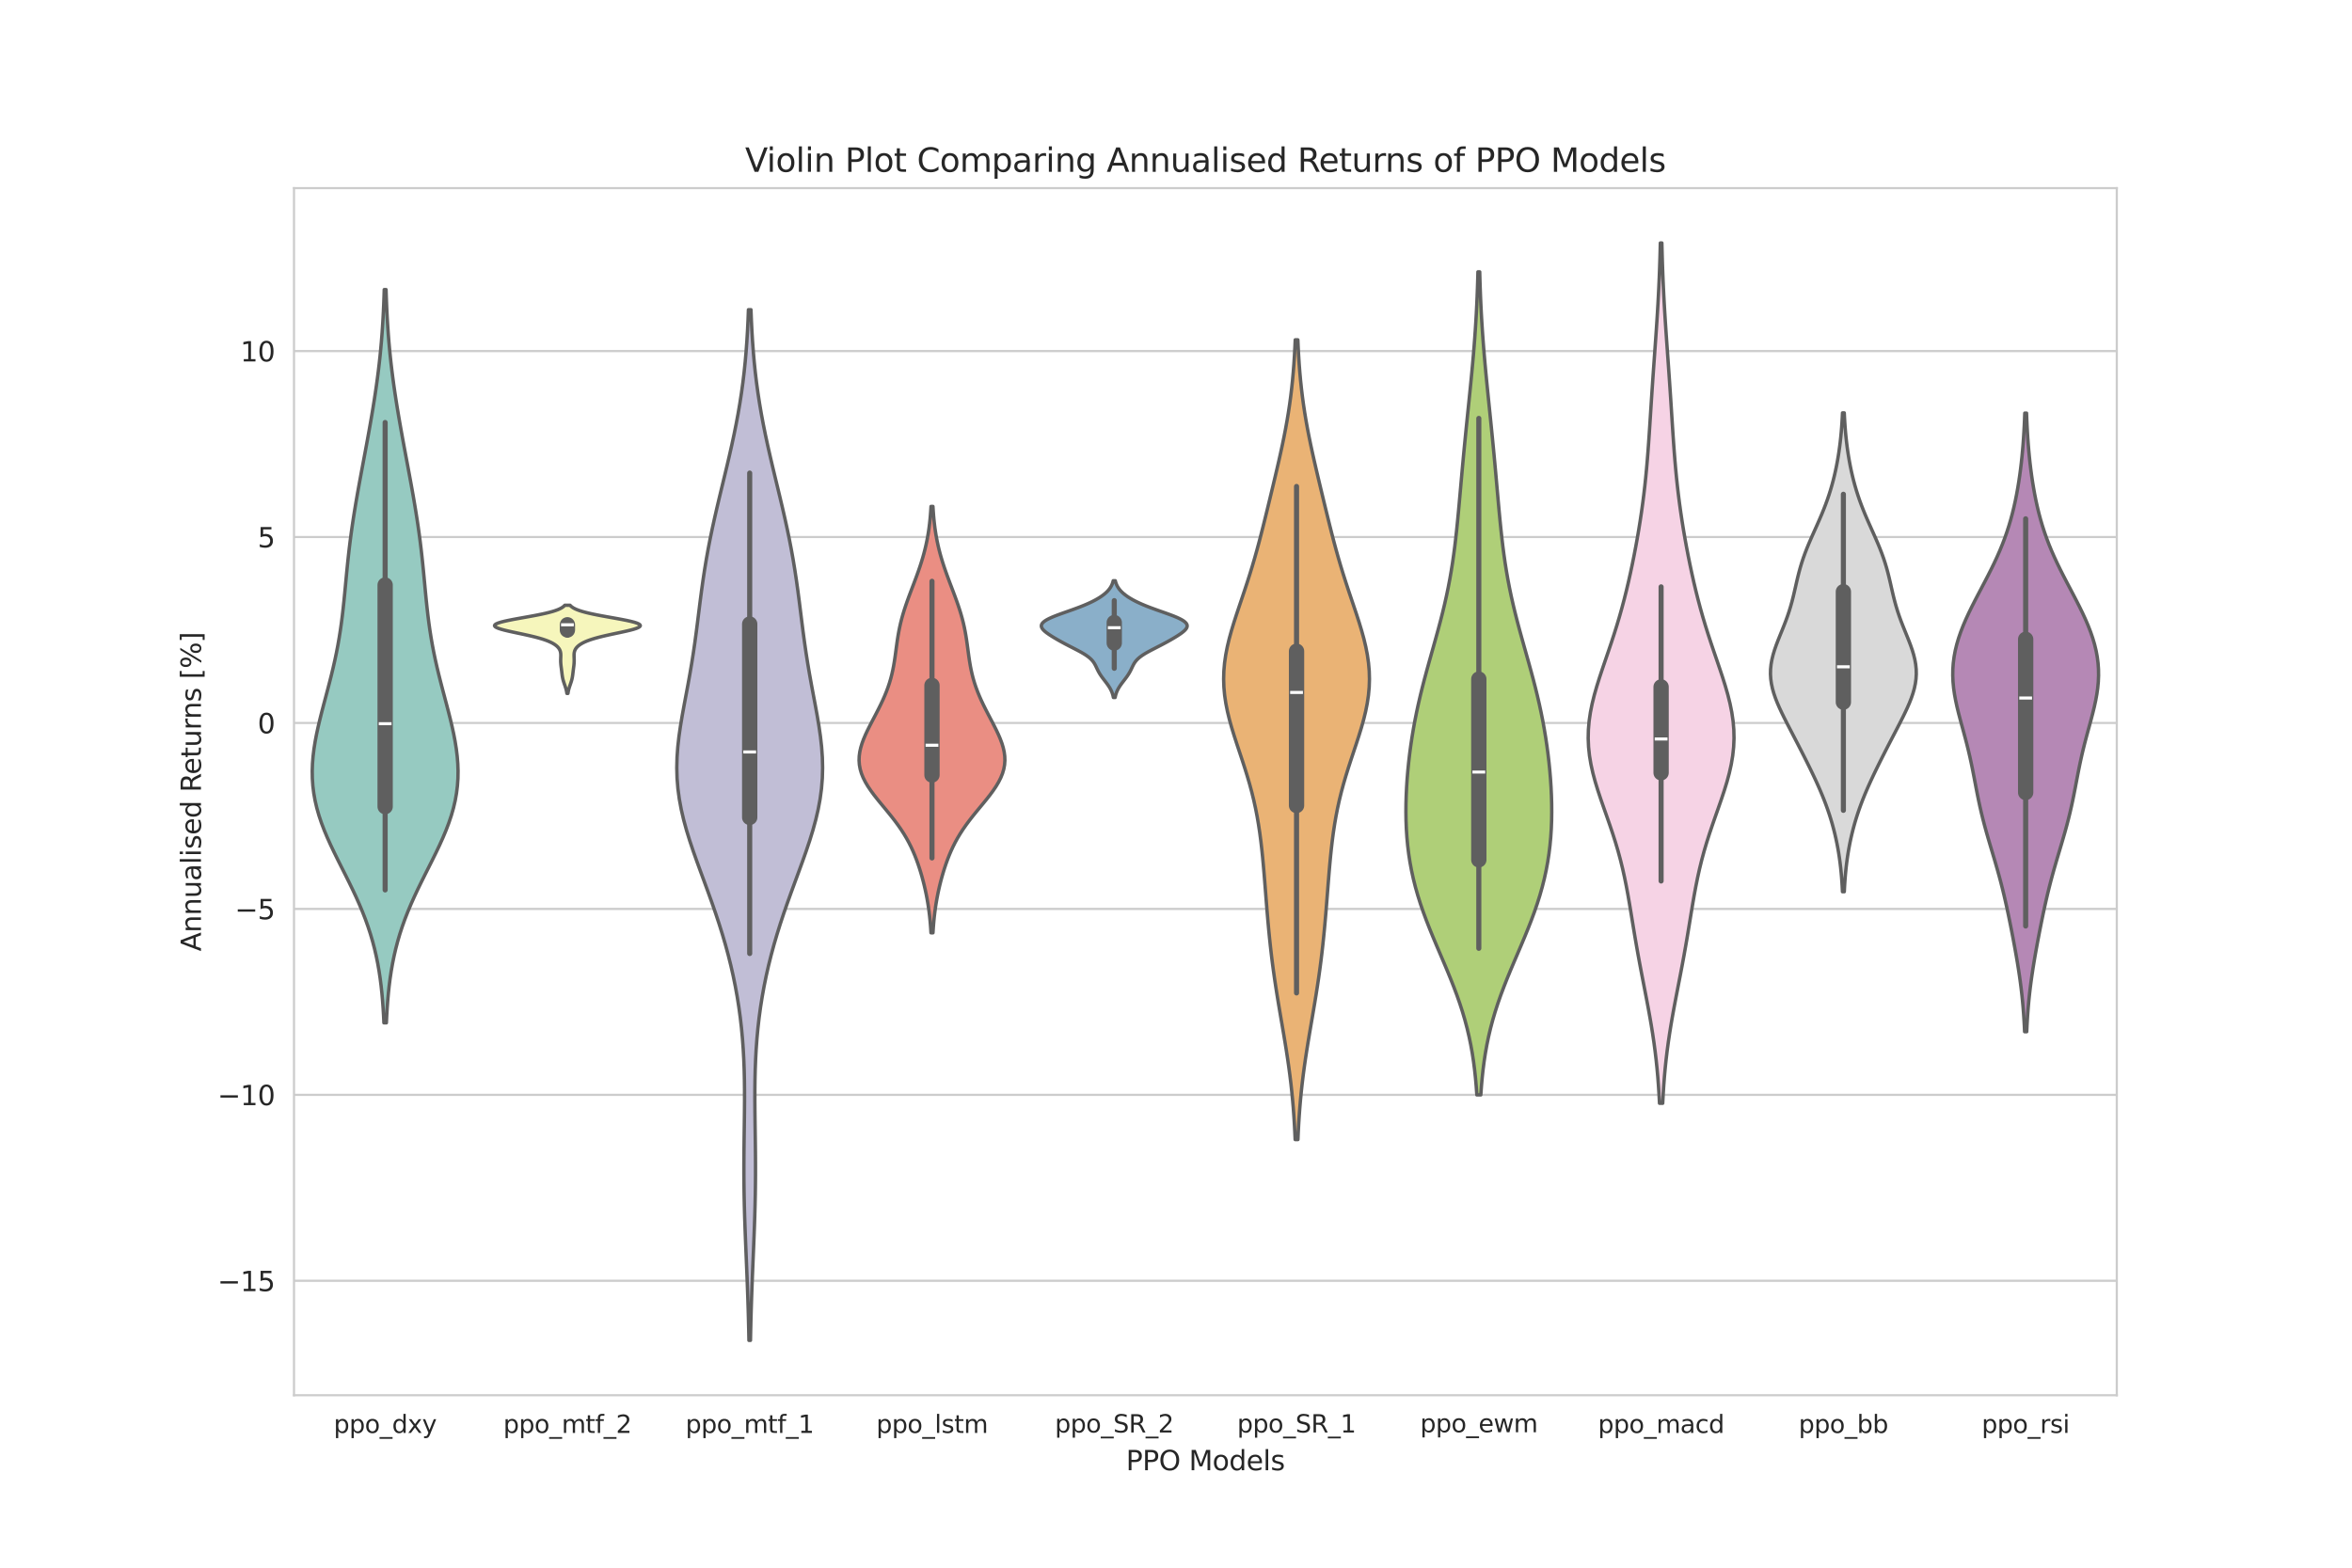 <?xml version="1.0" encoding="utf-8" standalone="no"?>
<!DOCTYPE svg PUBLIC "-//W3C//DTD SVG 1.1//EN"
  "http://www.w3.org/Graphics/SVG/1.1/DTD/svg11.dtd">
<svg xmlns:xlink="http://www.w3.org/1999/xlink" width="864pt" height="576pt" viewBox="0 0 864 576" xmlns="http://www.w3.org/2000/svg" version="1.1">
 <defs>
  <style type="text/css">*{stroke-linejoin: round; stroke-linecap: butt}</style>
 </defs>
 <g id="figure_1">
  <g id="patch_1">
   <path d="M 0 576 
L 864 576 
L 864 0 
L 0 0 
z
" style="fill: #ffffff"/>
  </g>
  <g id="axes_1">
   <g id="patch_2">
    <path d="M 108 512.64 
L 777.6 512.64 
L 777.6 69.12 
L 108 69.12 
z
" style="fill: #ffffff"/>
   </g>
   <g id="matplotlib.axis_1">
    <g id="xtick_1">
     <g id="text_1">
      <!-- ppo_dxy -->
      <g style="fill: #262626" transform="translate(122.579 526.479) scale(0.09 -0.09)">
       <defs>
        <path id="DejaVuSans-70" d="M 1159 525 
L 1159 -1331 
L 581 -1331 
L 581 3500 
L 1159 3500 
L 1159 2969 
Q 1341 3281 1617 3432 
Q 1894 3584 2278 3584 
Q 2916 3584 3314 3078 
Q 3713 2572 3713 1747 
Q 3713 922 3314 415 
Q 2916 -91 2278 -91 
Q 1894 -91 1617 61 
Q 1341 213 1159 525 
z
M 3116 1747 
Q 3116 2381 2855 2742 
Q 2594 3103 2138 3103 
Q 1681 3103 1420 2742 
Q 1159 2381 1159 1747 
Q 1159 1113 1420 752 
Q 1681 391 2138 391 
Q 2594 391 2855 752 
Q 3116 1113 3116 1747 
z
" transform="scale(0.016)"/>
        <path id="DejaVuSans-6f" d="M 1959 3097 
Q 1497 3097 1228 2736 
Q 959 2375 959 1747 
Q 959 1119 1226 758 
Q 1494 397 1959 397 
Q 2419 397 2687 759 
Q 2956 1122 2956 1747 
Q 2956 2369 2687 2733 
Q 2419 3097 1959 3097 
z
M 1959 3584 
Q 2709 3584 3137 3096 
Q 3566 2609 3566 1747 
Q 3566 888 3137 398 
Q 2709 -91 1959 -91 
Q 1206 -91 779 398 
Q 353 888 353 1747 
Q 353 2609 779 3096 
Q 1206 3584 1959 3584 
z
" transform="scale(0.016)"/>
        <path id="DejaVuSans-5f" d="M 3263 -1063 
L 3263 -1509 
L -63 -1509 
L -63 -1063 
L 3263 -1063 
z
" transform="scale(0.016)"/>
        <path id="DejaVuSans-64" d="M 2906 2969 
L 2906 4863 
L 3481 4863 
L 3481 0 
L 2906 0 
L 2906 525 
Q 2725 213 2448 61 
Q 2172 -91 1784 -91 
Q 1150 -91 751 415 
Q 353 922 353 1747 
Q 353 2572 751 3078 
Q 1150 3584 1784 3584 
Q 2172 3584 2448 3432 
Q 2725 3281 2906 2969 
z
M 947 1747 
Q 947 1113 1208 752 
Q 1469 391 1925 391 
Q 2381 391 2643 752 
Q 2906 1113 2906 1747 
Q 2906 2381 2643 2742 
Q 2381 3103 1925 3103 
Q 1469 3103 1208 2742 
Q 947 2381 947 1747 
z
" transform="scale(0.016)"/>
        <path id="DejaVuSans-78" d="M 3513 3500 
L 2247 1797 
L 3578 0 
L 2900 0 
L 1881 1375 
L 863 0 
L 184 0 
L 1544 1831 
L 300 3500 
L 978 3500 
L 1906 2253 
L 2834 3500 
L 3513 3500 
z
" transform="scale(0.016)"/>
        <path id="DejaVuSans-79" d="M 2059 -325 
Q 1816 -950 1584 -1140 
Q 1353 -1331 966 -1331 
L 506 -1331 
L 506 -850 
L 844 -850 
Q 1081 -850 1212 -737 
Q 1344 -625 1503 -206 
L 1606 56 
L 191 3500 
L 800 3500 
L 1894 763 
L 2988 3500 
L 3597 3500 
L 2059 -325 
z
" transform="scale(0.016)"/>
       </defs>
       <use xlink:href="#DejaVuSans-70"/>
       <use xlink:href="#DejaVuSans-70" x="63.477"/>
       <use xlink:href="#DejaVuSans-6f" x="126.953"/>
       <use xlink:href="#DejaVuSans-5f" x="188.135"/>
       <use xlink:href="#DejaVuSans-64" x="238.135"/>
       <use xlink:href="#DejaVuSans-78" x="301.611"/>
       <use xlink:href="#DejaVuSans-79" x="360.791"/>
      </g>
     </g>
    </g>
    <g id="xtick_2">
     <g id="text_2">
      <!-- ppo_mtf_2 -->
      <g style="fill: #262626" transform="translate(184.878 526.479) scale(0.09 -0.09)">
       <defs>
        <path id="DejaVuSans-6d" d="M 3328 2828 
Q 3544 3216 3844 3400 
Q 4144 3584 4550 3584 
Q 5097 3584 5394 3201 
Q 5691 2819 5691 2113 
L 5691 0 
L 5113 0 
L 5113 2094 
Q 5113 2597 4934 2840 
Q 4756 3084 4391 3084 
Q 3944 3084 3684 2787 
Q 3425 2491 3425 1978 
L 3425 0 
L 2847 0 
L 2847 2094 
Q 2847 2600 2669 2842 
Q 2491 3084 2119 3084 
Q 1678 3084 1418 2786 
Q 1159 2488 1159 1978 
L 1159 0 
L 581 0 
L 581 3500 
L 1159 3500 
L 1159 2956 
Q 1356 3278 1631 3431 
Q 1906 3584 2284 3584 
Q 2666 3584 2933 3390 
Q 3200 3197 3328 2828 
z
" transform="scale(0.016)"/>
        <path id="DejaVuSans-74" d="M 1172 4494 
L 1172 3500 
L 2356 3500 
L 2356 3053 
L 1172 3053 
L 1172 1153 
Q 1172 725 1289 603 
Q 1406 481 1766 481 
L 2356 481 
L 2356 0 
L 1766 0 
Q 1100 0 847 248 
Q 594 497 594 1153 
L 594 3053 
L 172 3053 
L 172 3500 
L 594 3500 
L 594 4494 
L 1172 4494 
z
" transform="scale(0.016)"/>
        <path id="DejaVuSans-66" d="M 2375 4863 
L 2375 4384 
L 1825 4384 
Q 1516 4384 1395 4259 
Q 1275 4134 1275 3809 
L 1275 3500 
L 2222 3500 
L 2222 3053 
L 1275 3053 
L 1275 0 
L 697 0 
L 697 3053 
L 147 3053 
L 147 3500 
L 697 3500 
L 697 3744 
Q 697 4328 969 4595 
Q 1241 4863 1831 4863 
L 2375 4863 
z
" transform="scale(0.016)"/>
        <path id="DejaVuSans-32" d="M 1228 531 
L 3431 531 
L 3431 0 
L 469 0 
L 469 531 
Q 828 903 1448 1529 
Q 2069 2156 2228 2338 
Q 2531 2678 2651 2914 
Q 2772 3150 2772 3378 
Q 2772 3750 2511 3984 
Q 2250 4219 1831 4219 
Q 1534 4219 1204 4116 
Q 875 4013 500 3803 
L 500 4441 
Q 881 4594 1212 4672 
Q 1544 4750 1819 4750 
Q 2544 4750 2975 4387 
Q 3406 4025 3406 3419 
Q 3406 3131 3298 2873 
Q 3191 2616 2906 2266 
Q 2828 2175 2409 1742 
Q 1991 1309 1228 531 
z
" transform="scale(0.016)"/>
       </defs>
       <use xlink:href="#DejaVuSans-70"/>
       <use xlink:href="#DejaVuSans-70" x="63.477"/>
       <use xlink:href="#DejaVuSans-6f" x="126.953"/>
       <use xlink:href="#DejaVuSans-5f" x="188.135"/>
       <use xlink:href="#DejaVuSans-6d" x="238.135"/>
       <use xlink:href="#DejaVuSans-74" x="335.547"/>
       <use xlink:href="#DejaVuSans-66" x="374.756"/>
       <use xlink:href="#DejaVuSans-5f" x="409.961"/>
       <use xlink:href="#DejaVuSans-32" x="459.961"/>
      </g>
     </g>
    </g>
    <g id="xtick_3">
     <g id="text_3">
      <!-- ppo_mtf_1 -->
      <g style="fill: #262626" transform="translate(251.838 526.479) scale(0.09 -0.09)">
       <defs>
        <path id="DejaVuSans-31" d="M 794 531 
L 1825 531 
L 1825 4091 
L 703 3866 
L 703 4441 
L 1819 4666 
L 2450 4666 
L 2450 531 
L 3481 531 
L 3481 0 
L 794 0 
L 794 531 
z
" transform="scale(0.016)"/>
       </defs>
       <use xlink:href="#DejaVuSans-70"/>
       <use xlink:href="#DejaVuSans-70" x="63.477"/>
       <use xlink:href="#DejaVuSans-6f" x="126.953"/>
       <use xlink:href="#DejaVuSans-5f" x="188.135"/>
       <use xlink:href="#DejaVuSans-6d" x="238.135"/>
       <use xlink:href="#DejaVuSans-74" x="335.547"/>
       <use xlink:href="#DejaVuSans-66" x="374.756"/>
       <use xlink:href="#DejaVuSans-5f" x="409.961"/>
       <use xlink:href="#DejaVuSans-31" x="459.961"/>
      </g>
     </g>
    </g>
    <g id="xtick_4">
     <g id="text_4">
      <!-- ppo_lstm -->
      <g style="fill: #262626" transform="translate(321.901 526.479) scale(0.09 -0.09)">
       <defs>
        <path id="DejaVuSans-6c" d="M 603 4863 
L 1178 4863 
L 1178 0 
L 603 0 
L 603 4863 
z
" transform="scale(0.016)"/>
        <path id="DejaVuSans-73" d="M 2834 3397 
L 2834 2853 
Q 2591 2978 2328 3040 
Q 2066 3103 1784 3103 
Q 1356 3103 1142 2972 
Q 928 2841 928 2578 
Q 928 2378 1081 2264 
Q 1234 2150 1697 2047 
L 1894 2003 
Q 2506 1872 2764 1633 
Q 3022 1394 3022 966 
Q 3022 478 2636 193 
Q 2250 -91 1575 -91 
Q 1294 -91 989 -36 
Q 684 19 347 128 
L 347 722 
Q 666 556 975 473 
Q 1284 391 1588 391 
Q 1994 391 2212 530 
Q 2431 669 2431 922 
Q 2431 1156 2273 1281 
Q 2116 1406 1581 1522 
L 1381 1569 
Q 847 1681 609 1914 
Q 372 2147 372 2553 
Q 372 3047 722 3315 
Q 1072 3584 1716 3584 
Q 2034 3584 2315 3537 
Q 2597 3491 2834 3397 
z
" transform="scale(0.016)"/>
       </defs>
       <use xlink:href="#DejaVuSans-70"/>
       <use xlink:href="#DejaVuSans-70" x="63.477"/>
       <use xlink:href="#DejaVuSans-6f" x="126.953"/>
       <use xlink:href="#DejaVuSans-5f" x="188.135"/>
       <use xlink:href="#DejaVuSans-6c" x="238.135"/>
       <use xlink:href="#DejaVuSans-73" x="265.918"/>
       <use xlink:href="#DejaVuSans-74" x="318.018"/>
       <use xlink:href="#DejaVuSans-6d" x="357.227"/>
      </g>
     </g>
    </g>
    <g id="xtick_5">
     <g id="text_5">
      <!-- ppo_SR_2 -->
      <g style="fill: #262626" transform="translate(387.506 526.32) scale(0.09 -0.09)">
       <defs>
        <path id="DejaVuSans-53" d="M 3425 4513 
L 3425 3897 
Q 3066 4069 2747 4153 
Q 2428 4238 2131 4238 
Q 1616 4238 1336 4038 
Q 1056 3838 1056 3469 
Q 1056 3159 1242 3001 
Q 1428 2844 1947 2747 
L 2328 2669 
Q 3034 2534 3370 2195 
Q 3706 1856 3706 1288 
Q 3706 609 3251 259 
Q 2797 -91 1919 -91 
Q 1588 -91 1214 -16 
Q 841 59 441 206 
L 441 856 
Q 825 641 1194 531 
Q 1563 422 1919 422 
Q 2459 422 2753 634 
Q 3047 847 3047 1241 
Q 3047 1584 2836 1778 
Q 2625 1972 2144 2069 
L 1759 2144 
Q 1053 2284 737 2584 
Q 422 2884 422 3419 
Q 422 4038 858 4394 
Q 1294 4750 2059 4750 
Q 2388 4750 2728 4690 
Q 3069 4631 3425 4513 
z
" transform="scale(0.016)"/>
        <path id="DejaVuSans-52" d="M 2841 2188 
Q 3044 2119 3236 1894 
Q 3428 1669 3622 1275 
L 4263 0 
L 3584 0 
L 2988 1197 
Q 2756 1666 2539 1819 
Q 2322 1972 1947 1972 
L 1259 1972 
L 1259 0 
L 628 0 
L 628 4666 
L 2053 4666 
Q 2853 4666 3247 4331 
Q 3641 3997 3641 3322 
Q 3641 2881 3436 2590 
Q 3231 2300 2841 2188 
z
M 1259 4147 
L 1259 2491 
L 2053 2491 
Q 2509 2491 2742 2702 
Q 2975 2913 2975 3322 
Q 2975 3731 2742 3939 
Q 2509 4147 2053 4147 
L 1259 4147 
z
" transform="scale(0.016)"/>
       </defs>
       <use xlink:href="#DejaVuSans-70"/>
       <use xlink:href="#DejaVuSans-70" x="63.477"/>
       <use xlink:href="#DejaVuSans-6f" x="126.953"/>
       <use xlink:href="#DejaVuSans-5f" x="188.135"/>
       <use xlink:href="#DejaVuSans-53" x="238.135"/>
       <use xlink:href="#DejaVuSans-52" x="301.611"/>
       <use xlink:href="#DejaVuSans-5f" x="371.094"/>
       <use xlink:href="#DejaVuSans-32" x="421.094"/>
      </g>
     </g>
    </g>
    <g id="xtick_6">
     <g id="text_6">
      <!-- ppo_SR_1 -->
      <g style="fill: #262626" transform="translate(454.466 526.32) scale(0.09 -0.09)">
       <use xlink:href="#DejaVuSans-70"/>
       <use xlink:href="#DejaVuSans-70" x="63.477"/>
       <use xlink:href="#DejaVuSans-6f" x="126.953"/>
       <use xlink:href="#DejaVuSans-5f" x="188.135"/>
       <use xlink:href="#DejaVuSans-53" x="238.135"/>
       <use xlink:href="#DejaVuSans-52" x="301.611"/>
       <use xlink:href="#DejaVuSans-5f" x="371.094"/>
       <use xlink:href="#DejaVuSans-31" x="421.094"/>
      </g>
     </g>
    </g>
    <g id="xtick_7">
     <g id="text_7">
      <!-- ppo_ewm -->
      <g style="fill: #262626" transform="translate(521.691 526.228) scale(0.09 -0.09)">
       <defs>
        <path id="DejaVuSans-65" d="M 3597 1894 
L 3597 1613 
L 953 1613 
Q 991 1019 1311 708 
Q 1631 397 2203 397 
Q 2534 397 2845 478 
Q 3156 559 3463 722 
L 3463 178 
Q 3153 47 2828 -22 
Q 2503 -91 2169 -91 
Q 1331 -91 842 396 
Q 353 884 353 1716 
Q 353 2575 817 3079 
Q 1281 3584 2069 3584 
Q 2775 3584 3186 3129 
Q 3597 2675 3597 1894 
z
M 3022 2063 
Q 3016 2534 2758 2815 
Q 2500 3097 2075 3097 
Q 1594 3097 1305 2825 
Q 1016 2553 972 2059 
L 3022 2063 
z
" transform="scale(0.016)"/>
        <path id="DejaVuSans-77" d="M 269 3500 
L 844 3500 
L 1563 769 
L 2278 3500 
L 2956 3500 
L 3675 769 
L 4391 3500 
L 4966 3500 
L 4050 0 
L 3372 0 
L 2619 2869 
L 1863 0 
L 1184 0 
L 269 3500 
z
" transform="scale(0.016)"/>
       </defs>
       <use xlink:href="#DejaVuSans-70"/>
       <use xlink:href="#DejaVuSans-70" x="63.477"/>
       <use xlink:href="#DejaVuSans-6f" x="126.953"/>
       <use xlink:href="#DejaVuSans-5f" x="188.135"/>
       <use xlink:href="#DejaVuSans-65" x="238.135"/>
       <use xlink:href="#DejaVuSans-77" x="299.658"/>
       <use xlink:href="#DejaVuSans-6d" x="381.445"/>
      </g>
     </g>
    </g>
    <g id="xtick_8">
     <g id="text_8">
      <!-- ppo_macd -->
      <g style="fill: #262626" transform="translate(587.011 526.479) scale(0.09 -0.09)">
       <defs>
        <path id="DejaVuSans-61" d="M 2194 1759 
Q 1497 1759 1228 1600 
Q 959 1441 959 1056 
Q 959 750 1161 570 
Q 1363 391 1709 391 
Q 2188 391 2477 730 
Q 2766 1069 2766 1631 
L 2766 1759 
L 2194 1759 
z
M 3341 1997 
L 3341 0 
L 2766 0 
L 2766 531 
Q 2569 213 2275 61 
Q 1981 -91 1556 -91 
Q 1019 -91 701 211 
Q 384 513 384 1019 
Q 384 1609 779 1909 
Q 1175 2209 1959 2209 
L 2766 2209 
L 2766 2266 
Q 2766 2663 2505 2880 
Q 2244 3097 1772 3097 
Q 1472 3097 1187 3025 
Q 903 2953 641 2809 
L 641 3341 
Q 956 3463 1253 3523 
Q 1550 3584 1831 3584 
Q 2591 3584 2966 3190 
Q 3341 2797 3341 1997 
z
" transform="scale(0.016)"/>
        <path id="DejaVuSans-63" d="M 3122 3366 
L 3122 2828 
Q 2878 2963 2633 3030 
Q 2388 3097 2138 3097 
Q 1578 3097 1268 2742 
Q 959 2388 959 1747 
Q 959 1106 1268 751 
Q 1578 397 2138 397 
Q 2388 397 2633 464 
Q 2878 531 3122 666 
L 3122 134 
Q 2881 22 2623 -34 
Q 2366 -91 2075 -91 
Q 1284 -91 818 406 
Q 353 903 353 1747 
Q 353 2603 823 3093 
Q 1294 3584 2113 3584 
Q 2378 3584 2631 3529 
Q 2884 3475 3122 3366 
z
" transform="scale(0.016)"/>
       </defs>
       <use xlink:href="#DejaVuSans-70"/>
       <use xlink:href="#DejaVuSans-70" x="63.477"/>
       <use xlink:href="#DejaVuSans-6f" x="126.953"/>
       <use xlink:href="#DejaVuSans-5f" x="188.135"/>
       <use xlink:href="#DejaVuSans-6d" x="238.135"/>
       <use xlink:href="#DejaVuSans-61" x="335.547"/>
       <use xlink:href="#DejaVuSans-63" x="396.826"/>
       <use xlink:href="#DejaVuSans-64" x="451.807"/>
      </g>
     </g>
    </g>
    <g id="xtick_9">
     <g id="text_9">
      <!-- ppo_bb -->
      <g style="fill: #262626" transform="translate(660.729 526.479) scale(0.09 -0.09)">
       <defs>
        <path id="DejaVuSans-62" d="M 3116 1747 
Q 3116 2381 2855 2742 
Q 2594 3103 2138 3103 
Q 1681 3103 1420 2742 
Q 1159 2381 1159 1747 
Q 1159 1113 1420 752 
Q 1681 391 2138 391 
Q 2594 391 2855 752 
Q 3116 1113 3116 1747 
z
M 1159 2969 
Q 1341 3281 1617 3432 
Q 1894 3584 2278 3584 
Q 2916 3584 3314 3078 
Q 3713 2572 3713 1747 
Q 3713 922 3314 415 
Q 2916 -91 2278 -91 
Q 1894 -91 1617 61 
Q 1341 213 1159 525 
L 1159 0 
L 581 0 
L 581 4863 
L 1159 4863 
L 1159 2969 
z
" transform="scale(0.016)"/>
       </defs>
       <use xlink:href="#DejaVuSans-70"/>
       <use xlink:href="#DejaVuSans-70" x="63.477"/>
       <use xlink:href="#DejaVuSans-6f" x="126.953"/>
       <use xlink:href="#DejaVuSans-5f" x="188.135"/>
       <use xlink:href="#DejaVuSans-62" x="238.135"/>
       <use xlink:href="#DejaVuSans-62" x="301.611"/>
      </g>
     </g>
    </g>
    <g id="xtick_10">
     <g id="text_10">
      <!-- ppo_rsi -->
      <g style="fill: #262626" transform="translate(727.959 526.479) scale(0.09 -0.09)">
       <defs>
        <path id="DejaVuSans-72" d="M 2631 2963 
Q 2534 3019 2420 3045 
Q 2306 3072 2169 3072 
Q 1681 3072 1420 2755 
Q 1159 2438 1159 1844 
L 1159 0 
L 581 0 
L 581 3500 
L 1159 3500 
L 1159 2956 
Q 1341 3275 1631 3429 
Q 1922 3584 2338 3584 
Q 2397 3584 2469 3576 
Q 2541 3569 2628 3553 
L 2631 2963 
z
" transform="scale(0.016)"/>
        <path id="DejaVuSans-69" d="M 603 3500 
L 1178 3500 
L 1178 0 
L 603 0 
L 603 3500 
z
M 603 4863 
L 1178 4863 
L 1178 4134 
L 603 4134 
L 603 4863 
z
" transform="scale(0.016)"/>
       </defs>
       <use xlink:href="#DejaVuSans-70"/>
       <use xlink:href="#DejaVuSans-70" x="63.477"/>
       <use xlink:href="#DejaVuSans-6f" x="126.953"/>
       <use xlink:href="#DejaVuSans-5f" x="188.135"/>
       <use xlink:href="#DejaVuSans-72" x="238.135"/>
       <use xlink:href="#DejaVuSans-73" x="279.248"/>
       <use xlink:href="#DejaVuSans-69" x="331.348"/>
      </g>
     </g>
    </g>
    <g id="text_11">
     <!-- PPO Models -->
     <g style="fill: #262626" transform="translate(413.627 540.199) scale(0.1 -0.1)">
      <defs>
       <path id="DejaVuSans-50" d="M 1259 4147 
L 1259 2394 
L 2053 2394 
Q 2494 2394 2734 2622 
Q 2975 2850 2975 3272 
Q 2975 3691 2734 3919 
Q 2494 4147 2053 4147 
L 1259 4147 
z
M 628 4666 
L 2053 4666 
Q 2838 4666 3239 4311 
Q 3641 3956 3641 3272 
Q 3641 2581 3239 2228 
Q 2838 1875 2053 1875 
L 1259 1875 
L 1259 0 
L 628 0 
L 628 4666 
z
" transform="scale(0.016)"/>
       <path id="DejaVuSans-4f" d="M 2522 4238 
Q 1834 4238 1429 3725 
Q 1025 3213 1025 2328 
Q 1025 1447 1429 934 
Q 1834 422 2522 422 
Q 3209 422 3611 934 
Q 4013 1447 4013 2328 
Q 4013 3213 3611 3725 
Q 3209 4238 2522 4238 
z
M 2522 4750 
Q 3503 4750 4090 4092 
Q 4678 3434 4678 2328 
Q 4678 1225 4090 567 
Q 3503 -91 2522 -91 
Q 1538 -91 948 565 
Q 359 1222 359 2328 
Q 359 3434 948 4092 
Q 1538 4750 2522 4750 
z
" transform="scale(0.016)"/>
       <path id="DejaVuSans-20" transform="scale(0.016)"/>
       <path id="DejaVuSans-4d" d="M 628 4666 
L 1569 4666 
L 2759 1491 
L 3956 4666 
L 4897 4666 
L 4897 0 
L 4281 0 
L 4281 4097 
L 3078 897 
L 2444 897 
L 1241 4097 
L 1241 0 
L 628 0 
L 628 4666 
z
" transform="scale(0.016)"/>
      </defs>
      <use xlink:href="#DejaVuSans-50"/>
      <use xlink:href="#DejaVuSans-50" x="60.303"/>
      <use xlink:href="#DejaVuSans-4f" x="120.605"/>
      <use xlink:href="#DejaVuSans-20" x="199.316"/>
      <use xlink:href="#DejaVuSans-4d" x="231.104"/>
      <use xlink:href="#DejaVuSans-6f" x="317.383"/>
      <use xlink:href="#DejaVuSans-64" x="378.564"/>
      <use xlink:href="#DejaVuSans-65" x="442.041"/>
      <use xlink:href="#DejaVuSans-6c" x="503.564"/>
      <use xlink:href="#DejaVuSans-73" x="531.348"/>
     </g>
    </g>
   </g>
   <g id="matplotlib.axis_2">
    <g id="ytick_1">
     <g id="line2d_1">
      <path d="M 108 470.586 
L 777.6 470.586 
" clip-path="url(#p8ce8bef786)" style="fill: none; stroke: #cccccc; stroke-width: 0.8; stroke-linecap: round"/>
     </g>
     <g id="text_12">
      <!-- −15 -->
      <g style="fill: #262626" transform="translate(79.895 474.385) scale(0.1 -0.1)">
       <defs>
        <path id="DejaVuSans-2212" d="M 678 2272 
L 4684 2272 
L 4684 1741 
L 678 1741 
L 678 2272 
z
" transform="scale(0.016)"/>
        <path id="DejaVuSans-35" d="M 691 4666 
L 3169 4666 
L 3169 4134 
L 1269 4134 
L 1269 2991 
Q 1406 3038 1543 3061 
Q 1681 3084 1819 3084 
Q 2600 3084 3056 2656 
Q 3513 2228 3513 1497 
Q 3513 744 3044 326 
Q 2575 -91 1722 -91 
Q 1428 -91 1123 -41 
Q 819 9 494 109 
L 494 744 
Q 775 591 1075 516 
Q 1375 441 1709 441 
Q 2250 441 2565 725 
Q 2881 1009 2881 1497 
Q 2881 1984 2565 2268 
Q 2250 2553 1709 2553 
Q 1456 2553 1204 2497 
Q 953 2441 691 2322 
L 691 4666 
z
" transform="scale(0.016)"/>
       </defs>
       <use xlink:href="#DejaVuSans-2212"/>
       <use xlink:href="#DejaVuSans-31" x="83.789"/>
       <use xlink:href="#DejaVuSans-35" x="147.412"/>
      </g>
     </g>
    </g>
    <g id="ytick_2">
     <g id="line2d_2">
      <path d="M 108 402.268 
L 777.6 402.268 
" clip-path="url(#p8ce8bef786)" style="fill: none; stroke: #cccccc; stroke-width: 0.8; stroke-linecap: round"/>
     </g>
     <g id="text_13">
      <!-- −10 -->
      <g style="fill: #262626" transform="translate(79.895 406.067) scale(0.1 -0.1)">
       <defs>
        <path id="DejaVuSans-30" d="M 2034 4250 
Q 1547 4250 1301 3770 
Q 1056 3291 1056 2328 
Q 1056 1369 1301 889 
Q 1547 409 2034 409 
Q 2525 409 2770 889 
Q 3016 1369 3016 2328 
Q 3016 3291 2770 3770 
Q 2525 4250 2034 4250 
z
M 2034 4750 
Q 2819 4750 3233 4129 
Q 3647 3509 3647 2328 
Q 3647 1150 3233 529 
Q 2819 -91 2034 -91 
Q 1250 -91 836 529 
Q 422 1150 422 2328 
Q 422 3509 836 4129 
Q 1250 4750 2034 4750 
z
" transform="scale(0.016)"/>
       </defs>
       <use xlink:href="#DejaVuSans-2212"/>
       <use xlink:href="#DejaVuSans-31" x="83.789"/>
       <use xlink:href="#DejaVuSans-30" x="147.412"/>
      </g>
     </g>
    </g>
    <g id="ytick_3">
     <g id="line2d_3">
      <path d="M 108 333.949 
L 777.6 333.949 
" clip-path="url(#p8ce8bef786)" style="fill: none; stroke: #cccccc; stroke-width: 0.8; stroke-linecap: round"/>
     </g>
     <g id="text_14">
      <!-- −5 -->
      <g style="fill: #262626" transform="translate(86.258 337.749) scale(0.1 -0.1)">
       <use xlink:href="#DejaVuSans-2212"/>
       <use xlink:href="#DejaVuSans-35" x="83.789"/>
      </g>
     </g>
    </g>
    <g id="ytick_4">
     <g id="line2d_4">
      <path d="M 108 265.631 
L 777.6 265.631 
" clip-path="url(#p8ce8bef786)" style="fill: none; stroke: #cccccc; stroke-width: 0.8; stroke-linecap: round"/>
     </g>
     <g id="text_15">
      <!-- 0 -->
      <g style="fill: #262626" transform="translate(94.638 269.43) scale(0.1 -0.1)">
       <use xlink:href="#DejaVuSans-30"/>
      </g>
     </g>
    </g>
    <g id="ytick_5">
     <g id="line2d_5">
      <path d="M 108 197.313 
L 777.6 197.313 
" clip-path="url(#p8ce8bef786)" style="fill: none; stroke: #cccccc; stroke-width: 0.8; stroke-linecap: round"/>
     </g>
     <g id="text_16">
      <!-- 5 -->
      <g style="fill: #262626" transform="translate(94.638 201.112) scale(0.1 -0.1)">
       <use xlink:href="#DejaVuSans-35"/>
      </g>
     </g>
    </g>
    <g id="ytick_6">
     <g id="line2d_6">
      <path d="M 108 128.994 
L 777.6 128.994 
" clip-path="url(#p8ce8bef786)" style="fill: none; stroke: #cccccc; stroke-width: 0.8; stroke-linecap: round"/>
     </g>
     <g id="text_17">
      <!-- 10 -->
      <g style="fill: #262626" transform="translate(88.275 132.793) scale(0.1 -0.1)">
       <use xlink:href="#DejaVuSans-31"/>
       <use xlink:href="#DejaVuSans-30" x="63.623"/>
      </g>
     </g>
    </g>
    <g id="text_18">
     <!-- Annualised Returns [%] -->
     <g style="fill: #262626" transform="translate(73.816 349.531) rotate(-90) scale(0.1 -0.1)">
      <defs>
       <path id="DejaVuSans-41" d="M 2188 4044 
L 1331 1722 
L 3047 1722 
L 2188 4044 
z
M 1831 4666 
L 2547 4666 
L 4325 0 
L 3669 0 
L 3244 1197 
L 1141 1197 
L 716 0 
L 50 0 
L 1831 4666 
z
" transform="scale(0.016)"/>
       <path id="DejaVuSans-6e" d="M 3513 2113 
L 3513 0 
L 2938 0 
L 2938 2094 
Q 2938 2591 2744 2837 
Q 2550 3084 2163 3084 
Q 1697 3084 1428 2787 
Q 1159 2491 1159 1978 
L 1159 0 
L 581 0 
L 581 3500 
L 1159 3500 
L 1159 2956 
Q 1366 3272 1645 3428 
Q 1925 3584 2291 3584 
Q 2894 3584 3203 3211 
Q 3513 2838 3513 2113 
z
" transform="scale(0.016)"/>
       <path id="DejaVuSans-75" d="M 544 1381 
L 544 3500 
L 1119 3500 
L 1119 1403 
Q 1119 906 1312 657 
Q 1506 409 1894 409 
Q 2359 409 2629 706 
Q 2900 1003 2900 1516 
L 2900 3500 
L 3475 3500 
L 3475 0 
L 2900 0 
L 2900 538 
Q 2691 219 2414 64 
Q 2138 -91 1772 -91 
Q 1169 -91 856 284 
Q 544 659 544 1381 
z
M 1991 3584 
L 1991 3584 
z
" transform="scale(0.016)"/>
       <path id="DejaVuSans-5b" d="M 550 4863 
L 1875 4863 
L 1875 4416 
L 1125 4416 
L 1125 -397 
L 1875 -397 
L 1875 -844 
L 550 -844 
L 550 4863 
z
" transform="scale(0.016)"/>
       <path id="DejaVuSans-25" d="M 4653 2053 
Q 4381 2053 4226 1822 
Q 4072 1591 4072 1178 
Q 4072 772 4226 539 
Q 4381 306 4653 306 
Q 4919 306 5073 539 
Q 5228 772 5228 1178 
Q 5228 1588 5073 1820 
Q 4919 2053 4653 2053 
z
M 4653 2450 
Q 5147 2450 5437 2106 
Q 5728 1763 5728 1178 
Q 5728 594 5436 251 
Q 5144 -91 4653 -91 
Q 4153 -91 3862 251 
Q 3572 594 3572 1178 
Q 3572 1766 3864 2108 
Q 4156 2450 4653 2450 
z
M 1428 4353 
Q 1159 4353 1004 4120 
Q 850 3888 850 3481 
Q 850 3069 1003 2837 
Q 1156 2606 1428 2606 
Q 1700 2606 1854 2837 
Q 2009 3069 2009 3481 
Q 2009 3884 1853 4118 
Q 1697 4353 1428 4353 
z
M 4250 4750 
L 4750 4750 
L 1831 -91 
L 1331 -91 
L 4250 4750 
z
M 1428 4750 
Q 1922 4750 2215 4408 
Q 2509 4066 2509 3481 
Q 2509 2891 2217 2550 
Q 1925 2209 1428 2209 
Q 931 2209 642 2551 
Q 353 2894 353 3481 
Q 353 4063 643 4406 
Q 934 4750 1428 4750 
z
" transform="scale(0.016)"/>
       <path id="DejaVuSans-5d" d="M 1947 4863 
L 1947 -844 
L 622 -844 
L 622 -397 
L 1369 -397 
L 1369 4416 
L 622 4416 
L 622 4863 
L 1947 4863 
z
" transform="scale(0.016)"/>
      </defs>
      <use xlink:href="#DejaVuSans-41"/>
      <use xlink:href="#DejaVuSans-6e" x="68.408"/>
      <use xlink:href="#DejaVuSans-6e" x="131.787"/>
      <use xlink:href="#DejaVuSans-75" x="195.166"/>
      <use xlink:href="#DejaVuSans-61" x="258.545"/>
      <use xlink:href="#DejaVuSans-6c" x="319.824"/>
      <use xlink:href="#DejaVuSans-69" x="347.607"/>
      <use xlink:href="#DejaVuSans-73" x="375.391"/>
      <use xlink:href="#DejaVuSans-65" x="427.49"/>
      <use xlink:href="#DejaVuSans-64" x="489.014"/>
      <use xlink:href="#DejaVuSans-20" x="552.49"/>
      <use xlink:href="#DejaVuSans-52" x="584.277"/>
      <use xlink:href="#DejaVuSans-65" x="649.26"/>
      <use xlink:href="#DejaVuSans-74" x="710.783"/>
      <use xlink:href="#DejaVuSans-75" x="749.992"/>
      <use xlink:href="#DejaVuSans-72" x="813.371"/>
      <use xlink:href="#DejaVuSans-6e" x="852.734"/>
      <use xlink:href="#DejaVuSans-73" x="916.113"/>
      <use xlink:href="#DejaVuSans-20" x="968.213"/>
      <use xlink:href="#DejaVuSans-5b" x="1000"/>
      <use xlink:href="#DejaVuSans-25" x="1039.014"/>
      <use xlink:href="#DejaVuSans-5d" x="1134.033"/>
     </g>
    </g>
   </g>
   <g id="PolyCollection_1">
    <defs>
     <path id="m0342f676b2" d="M 141.934 -200.19 
L 141.026 -200.19 
L 140.894 -202.912 
L 140.731 -205.633 
L 140.531 -208.354 
L 140.288 -211.076 
L 139.997 -213.797 
L 139.65 -216.518 
L 139.242 -219.24 
L 138.765 -221.961 
L 138.215 -224.682 
L 137.585 -227.404 
L 136.872 -230.125 
L 136.072 -232.846 
L 135.184 -235.568 
L 134.209 -238.289 
L 133.148 -241.01 
L 132.007 -243.731 
L 130.795 -246.453 
L 129.521 -249.174 
L 128.198 -251.895 
L 126.843 -254.617 
L 125.473 -257.338 
L 124.107 -260.059 
L 122.767 -262.781 
L 121.474 -265.502 
L 120.247 -268.223 
L 119.108 -270.945 
L 118.075 -273.666 
L 117.162 -276.387 
L 116.384 -279.108 
L 115.748 -281.83 
L 115.261 -284.551 
L 114.925 -287.272 
L 114.739 -289.994 
L 114.696 -292.715 
L 114.79 -295.436 
L 115.01 -298.158 
L 115.344 -300.879 
L 115.777 -303.6 
L 116.297 -306.322 
L 116.887 -309.043 
L 117.532 -311.764 
L 118.217 -314.486 
L 118.927 -317.207 
L 119.649 -319.928 
L 120.37 -322.649 
L 121.079 -325.371 
L 121.764 -328.092 
L 122.417 -330.813 
L 123.032 -333.535 
L 123.603 -336.256 
L 124.127 -338.977 
L 124.602 -341.699 
L 125.031 -344.42 
L 125.417 -347.141 
L 125.763 -349.863 
L 126.075 -352.584 
L 126.363 -355.305 
L 126.631 -358.026 
L 126.89 -360.748 
L 127.147 -363.469 
L 127.408 -366.19 
L 127.681 -368.912 
L 127.97 -371.633 
L 128.28 -374.354 
L 128.613 -377.076 
L 128.97 -379.797 
L 129.353 -382.518 
L 129.759 -385.24 
L 130.188 -387.961 
L 130.637 -390.682 
L 131.103 -393.404 
L 131.585 -396.125 
L 132.078 -398.846 
L 132.58 -401.567 
L 133.087 -404.289 
L 133.596 -407.01 
L 134.106 -409.731 
L 134.612 -412.453 
L 135.113 -415.174 
L 135.605 -417.895 
L 136.087 -420.617 
L 136.556 -423.338 
L 137.01 -426.059 
L 137.446 -428.781 
L 137.863 -431.502 
L 138.259 -434.223 
L 138.631 -436.944 
L 138.979 -439.666 
L 139.302 -442.387 
L 139.599 -445.108 
L 139.868 -447.83 
L 140.112 -450.551 
L 140.329 -453.272 
L 140.52 -455.994 
L 140.688 -458.715 
L 140.833 -461.436 
L 140.956 -464.158 
L 141.061 -466.879 
L 141.148 -469.6 
L 141.812 -469.6 
L 141.812 -469.6 
L 141.899 -466.879 
L 142.004 -464.158 
L 142.127 -461.436 
L 142.272 -458.715 
L 142.44 -455.994 
L 142.631 -453.272 
L 142.848 -450.551 
L 143.092 -447.83 
L 143.361 -445.108 
L 143.658 -442.387 
L 143.981 -439.666 
L 144.329 -436.944 
L 144.701 -434.223 
L 145.097 -431.502 
L 145.514 -428.781 
L 145.95 -426.059 
L 146.404 -423.338 
L 146.873 -420.617 
L 147.355 -417.895 
L 147.847 -415.174 
L 148.348 -412.453 
L 148.854 -409.731 
L 149.364 -407.01 
L 149.873 -404.289 
L 150.38 -401.567 
L 150.882 -398.846 
L 151.375 -396.125 
L 151.857 -393.404 
L 152.323 -390.682 
L 152.772 -387.961 
L 153.201 -385.24 
L 153.607 -382.518 
L 153.99 -379.797 
L 154.347 -377.076 
L 154.68 -374.354 
L 154.99 -371.633 
L 155.279 -368.912 
L 155.552 -366.19 
L 155.813 -363.469 
L 156.07 -360.748 
L 156.329 -358.026 
L 156.597 -355.305 
L 156.885 -352.584 
L 157.197 -349.863 
L 157.543 -347.141 
L 157.929 -344.42 
L 158.358 -341.699 
L 158.833 -338.977 
L 159.357 -336.256 
L 159.928 -333.535 
L 160.543 -330.813 
L 161.196 -328.092 
L 161.881 -325.371 
L 162.59 -322.649 
L 163.311 -319.928 
L 164.033 -317.207 
L 164.743 -314.486 
L 165.428 -311.764 
L 166.073 -309.043 
L 166.663 -306.322 
L 167.183 -303.6 
L 167.616 -300.879 
L 167.95 -298.158 
L 168.17 -295.436 
L 168.264 -292.715 
L 168.221 -289.994 
L 168.035 -287.272 
L 167.699 -284.551 
L 167.212 -281.83 
L 166.576 -279.108 
L 165.798 -276.387 
L 164.885 -273.666 
L 163.852 -270.945 
L 162.713 -268.223 
L 161.486 -265.502 
L 160.193 -262.781 
L 158.853 -260.059 
L 157.487 -257.338 
L 156.117 -254.617 
L 154.762 -251.895 
L 153.439 -249.174 
L 152.165 -246.453 
L 150.953 -243.731 
L 149.812 -241.01 
L 148.751 -238.289 
L 147.776 -235.568 
L 146.888 -232.846 
L 146.088 -230.125 
L 145.375 -227.404 
L 144.745 -224.682 
L 144.195 -221.961 
L 143.718 -219.24 
L 143.31 -216.518 
L 142.963 -213.797 
L 142.672 -211.076 
L 142.429 -208.354 
L 142.229 -205.633 
L 142.066 -202.912 
L 141.934 -200.19 
z
" style="stroke: #5f5f5f; stroke-width: 1.25"/>
    </defs>
    <g clip-path="url(#p8ce8bef786)">
     <use xlink:href="#m0342f676b2" x="0" y="576" style="fill: #96cac1; stroke: #5f5f5f; stroke-width: 1.25"/>
    </g>
   </g>
   <g id="PolyCollection_2">
    <defs>
     <path id="m2a0b937841" d="M 208.63 -321.225 
L 208.25 -321.225 
L 208.2 -321.553 
L 208.142 -321.88 
L 208.075 -322.207 
L 207.998 -322.534 
L 207.913 -322.862 
L 207.819 -323.189 
L 207.717 -323.516 
L 207.61 -323.843 
L 207.499 -324.17 
L 207.386 -324.498 
L 207.273 -324.825 
L 207.162 -325.152 
L 207.056 -325.479 
L 206.956 -325.807 
L 206.865 -326.134 
L 206.781 -326.461 
L 206.707 -326.788 
L 206.642 -327.115 
L 206.585 -327.443 
L 206.534 -327.77 
L 206.489 -328.097 
L 206.448 -328.424 
L 206.409 -328.752 
L 206.37 -329.079 
L 206.331 -329.406 
L 206.291 -329.733 
L 206.25 -330.061 
L 206.208 -330.388 
L 206.166 -330.715 
L 206.124 -331.042 
L 206.084 -331.369 
L 206.048 -331.697 
L 206.017 -332.024 
L 205.992 -332.351 
L 205.973 -332.678 
L 205.962 -333.006 
L 205.959 -333.333 
L 205.962 -333.66 
L 205.97 -333.987 
L 205.981 -334.314 
L 205.993 -334.642 
L 206.002 -334.969 
L 206.003 -335.296 
L 205.994 -335.623 
L 205.968 -335.951 
L 205.921 -336.278 
L 205.848 -336.605 
L 205.743 -336.932 
L 205.602 -337.26 
L 205.42 -337.587 
L 205.192 -337.914 
L 204.913 -338.241 
L 204.58 -338.568 
L 204.188 -338.896 
L 203.73 -339.223 
L 203.201 -339.55 
L 202.595 -339.877 
L 201.905 -340.205 
L 201.123 -340.532 
L 200.242 -340.859 
L 199.258 -341.186 
L 198.166 -341.513 
L 196.967 -341.841 
L 195.664 -342.168 
L 194.27 -342.495 
L 192.799 -342.822 
L 191.276 -343.15 
L 189.731 -343.477 
L 188.202 -343.804 
L 186.731 -344.131 
L 185.364 -344.458 
L 184.15 -344.786 
L 183.133 -345.113 
L 182.357 -345.44 
L 181.856 -345.767 
L 181.656 -346.095 
L 181.772 -346.422 
L 182.207 -346.749 
L 182.949 -347.076 
L 183.977 -347.404 
L 185.258 -347.731 
L 186.749 -348.058 
L 188.403 -348.385 
L 190.167 -348.712 
L 191.991 -349.04 
L 193.824 -349.367 
L 195.62 -349.694 
L 197.342 -350.021 
L 198.958 -350.349 
L 200.443 -350.676 
L 201.784 -351.003 
L 202.972 -351.33 
L 204.006 -351.657 
L 204.892 -351.985 
L 205.637 -352.312 
L 206.255 -352.639 
L 206.759 -352.966 
L 207.163 -353.294 
L 207.483 -353.621 
L 209.397 -353.621 
L 209.397 -353.621 
L 209.717 -353.294 
L 210.121 -352.966 
L 210.625 -352.639 
L 211.243 -352.312 
L 211.988 -351.985 
L 212.874 -351.657 
L 213.908 -351.33 
L 215.096 -351.003 
L 216.437 -350.676 
L 217.922 -350.349 
L 219.538 -350.021 
L 221.26 -349.694 
L 223.056 -349.367 
L 224.889 -349.04 
L 226.713 -348.712 
L 228.477 -348.385 
L 230.131 -348.058 
L 231.622 -347.731 
L 232.903 -347.404 
L 233.931 -347.076 
L 234.673 -346.749 
L 235.108 -346.422 
L 235.224 -346.095 
L 235.024 -345.767 
L 234.523 -345.44 
L 233.747 -345.113 
L 232.73 -344.786 
L 231.516 -344.458 
L 230.149 -344.131 
L 228.678 -343.804 
L 227.149 -343.477 
L 225.604 -343.15 
L 224.081 -342.822 
L 222.61 -342.495 
L 221.216 -342.168 
L 219.913 -341.841 
L 218.714 -341.513 
L 217.622 -341.186 
L 216.638 -340.859 
L 215.757 -340.532 
L 214.975 -340.205 
L 214.285 -339.877 
L 213.679 -339.55 
L 213.15 -339.223 
L 212.692 -338.896 
L 212.3 -338.568 
L 211.967 -338.241 
L 211.688 -337.914 
L 211.46 -337.587 
L 211.278 -337.26 
L 211.137 -336.932 
L 211.032 -336.605 
L 210.959 -336.278 
L 210.912 -335.951 
L 210.886 -335.623 
L 210.877 -335.296 
L 210.878 -334.969 
L 210.887 -334.642 
L 210.899 -334.314 
L 210.91 -333.987 
L 210.918 -333.66 
L 210.921 -333.333 
L 210.918 -333.006 
L 210.907 -332.678 
L 210.888 -332.351 
L 210.863 -332.024 
L 210.832 -331.697 
L 210.796 -331.369 
L 210.756 -331.042 
L 210.714 -330.715 
L 210.672 -330.388 
L 210.63 -330.061 
L 210.589 -329.733 
L 210.549 -329.406 
L 210.51 -329.079 
L 210.471 -328.752 
L 210.432 -328.424 
L 210.391 -328.097 
L 210.346 -327.77 
L 210.295 -327.443 
L 210.238 -327.115 
L 210.173 -326.788 
L 210.099 -326.461 
L 210.015 -326.134 
L 209.924 -325.807 
L 209.824 -325.479 
L 209.718 -325.152 
L 209.607 -324.825 
L 209.494 -324.498 
L 209.381 -324.17 
L 209.27 -323.843 
L 209.163 -323.516 
L 209.061 -323.189 
L 208.967 -322.862 
L 208.882 -322.534 
L 208.805 -322.207 
L 208.738 -321.88 
L 208.68 -321.553 
L 208.63 -321.225 
z
" style="stroke: #5f5f5f; stroke-width: 1.25"/>
    </defs>
    <g clip-path="url(#p8ce8bef786)">
     <use xlink:href="#m2a0b937841" x="0" y="576" style="fill: #f6f6bc; stroke: #5f5f5f; stroke-width: 1.25"/>
    </g>
   </g>
   <g id="PolyCollection_3">
    <defs>
     <path id="m282f16a8b0" d="M 275.681 -83.52 
L 275.119 -83.52 
L 275.041 -87.345 
L 274.948 -91.17 
L 274.84 -94.995 
L 274.717 -98.82 
L 274.581 -102.645 
L 274.433 -106.471 
L 274.277 -110.296 
L 274.116 -114.121 
L 273.956 -117.946 
L 273.801 -121.771 
L 273.658 -125.596 
L 273.531 -129.421 
L 273.426 -133.246 
L 273.345 -137.071 
L 273.292 -140.896 
L 273.266 -144.722 
L 273.267 -148.547 
L 273.29 -152.372 
L 273.33 -156.197 
L 273.381 -160.022 
L 273.433 -163.847 
L 273.478 -167.672 
L 273.504 -171.497 
L 273.501 -175.322 
L 273.46 -179.147 
L 273.371 -182.973 
L 273.224 -186.798 
L 273.014 -190.623 
L 272.733 -194.448 
L 272.377 -198.273 
L 271.94 -202.098 
L 271.421 -205.923 
L 270.816 -209.748 
L 270.124 -213.573 
L 269.346 -217.398 
L 268.479 -221.223 
L 267.526 -225.049 
L 266.488 -228.874 
L 265.368 -232.699 
L 264.171 -236.524 
L 262.904 -240.349 
L 261.579 -244.174 
L 260.207 -247.999 
L 258.805 -251.824 
L 257.395 -255.649 
L 256 -259.474 
L 254.648 -263.3 
L 253.367 -267.125 
L 252.188 -270.95 
L 251.14 -274.775 
L 250.25 -278.6 
L 249.54 -282.425 
L 249.027 -286.25 
L 248.719 -290.075 
L 248.616 -293.9 
L 248.71 -297.725 
L 248.982 -301.55 
L 249.408 -305.376 
L 249.959 -309.201 
L 250.599 -313.026 
L 251.296 -316.851 
L 252.016 -320.676 
L 252.733 -324.501 
L 253.424 -328.326 
L 254.074 -332.151 
L 254.678 -335.976 
L 255.235 -339.801 
L 255.753 -343.627 
L 256.243 -347.452 
L 256.721 -351.277 
L 257.202 -355.102 
L 257.703 -358.927 
L 258.237 -362.752 
L 258.815 -366.577 
L 259.446 -370.402 
L 260.133 -374.227 
L 260.875 -378.052 
L 261.67 -381.878 
L 262.511 -385.703 
L 263.389 -389.528 
L 264.295 -393.353 
L 265.217 -397.178 
L 266.141 -401.003 
L 267.058 -404.828 
L 267.953 -408.653 
L 268.817 -412.478 
L 269.64 -416.303 
L 270.412 -420.128 
L 271.128 -423.954 
L 271.782 -427.779 
L 272.371 -431.604 
L 272.895 -435.429 
L 273.353 -439.254 
L 273.748 -443.079 
L 274.084 -446.904 
L 274.365 -450.729 
L 274.597 -454.554 
L 274.786 -458.379 
L 274.936 -462.205 
L 275.864 -462.205 
L 275.864 -462.205 
L 276.014 -458.379 
L 276.203 -454.554 
L 276.435 -450.729 
L 276.716 -446.904 
L 277.052 -443.079 
L 277.447 -439.254 
L 277.905 -435.429 
L 278.429 -431.604 
L 279.018 -427.779 
L 279.672 -423.954 
L 280.388 -420.128 
L 281.16 -416.303 
L 281.983 -412.478 
L 282.847 -408.653 
L 283.742 -404.828 
L 284.659 -401.003 
L 285.583 -397.178 
L 286.505 -393.353 
L 287.411 -389.528 
L 288.289 -385.703 
L 289.13 -381.878 
L 289.925 -378.052 
L 290.667 -374.227 
L 291.354 -370.402 
L 291.985 -366.577 
L 292.563 -362.752 
L 293.097 -358.927 
L 293.598 -355.102 
L 294.079 -351.277 
L 294.557 -347.452 
L 295.047 -343.627 
L 295.565 -339.801 
L 296.122 -335.976 
L 296.726 -332.151 
L 297.376 -328.326 
L 298.067 -324.501 
L 298.784 -320.676 
L 299.504 -316.851 
L 300.201 -313.026 
L 300.841 -309.201 
L 301.392 -305.376 
L 301.818 -301.55 
L 302.09 -297.725 
L 302.184 -293.9 
L 302.081 -290.075 
L 301.773 -286.25 
L 301.26 -282.425 
L 300.55 -278.6 
L 299.66 -274.775 
L 298.612 -270.95 
L 297.433 -267.125 
L 296.152 -263.3 
L 294.8 -259.474 
L 293.405 -255.649 
L 291.995 -251.824 
L 290.593 -247.999 
L 289.221 -244.174 
L 287.896 -240.349 
L 286.629 -236.524 
L 285.432 -232.699 
L 284.312 -228.874 
L 283.274 -225.049 
L 282.321 -221.223 
L 281.454 -217.398 
L 280.676 -213.573 
L 279.984 -209.748 
L 279.379 -205.923 
L 278.86 -202.098 
L 278.423 -198.273 
L 278.067 -194.448 
L 277.786 -190.623 
L 277.576 -186.798 
L 277.429 -182.973 
L 277.34 -179.147 
L 277.299 -175.322 
L 277.296 -171.497 
L 277.322 -167.672 
L 277.367 -163.847 
L 277.419 -160.022 
L 277.47 -156.197 
L 277.51 -152.372 
L 277.533 -148.547 
L 277.534 -144.722 
L 277.508 -140.896 
L 277.455 -137.071 
L 277.374 -133.246 
L 277.269 -129.421 
L 277.142 -125.596 
L 276.999 -121.771 
L 276.844 -117.946 
L 276.684 -114.121 
L 276.523 -110.296 
L 276.367 -106.471 
L 276.219 -102.645 
L 276.083 -98.82 
L 275.96 -94.995 
L 275.852 -91.17 
L 275.759 -87.345 
L 275.681 -83.52 
z
" style="stroke: #5f5f5f; stroke-width: 1.25"/>
    </defs>
    <g clip-path="url(#p8ce8bef786)">
     <use xlink:href="#m282f16a8b0" x="0" y="576" style="fill: #c1bed6; stroke: #5f5f5f; stroke-width: 1.25"/>
    </g>
   </g>
   <g id="PolyCollection_4">
    <defs>
     <path id="mf6092cbd85" d="M 342.725 -233.272 
L 341.995 -233.272 
L 341.896 -234.855 
L 341.776 -236.437 
L 341.634 -238.019 
L 341.467 -239.602 
L 341.274 -241.184 
L 341.054 -242.766 
L 340.805 -244.349 
L 340.527 -245.931 
L 340.22 -247.513 
L 339.883 -249.096 
L 339.517 -250.678 
L 339.121 -252.26 
L 338.695 -253.843 
L 338.237 -255.425 
L 337.745 -257.008 
L 337.216 -258.59 
L 336.646 -260.172 
L 336.028 -261.755 
L 335.356 -263.337 
L 334.625 -264.919 
L 333.827 -266.502 
L 332.956 -268.084 
L 332.009 -269.666 
L 330.985 -271.249 
L 329.884 -272.831 
L 328.714 -274.413 
L 327.483 -275.996 
L 326.206 -277.578 
L 324.903 -279.16 
L 323.594 -280.743 
L 322.305 -282.325 
L 321.063 -283.908 
L 319.896 -285.49 
L 318.829 -287.072 
L 317.886 -288.655 
L 317.088 -290.237 
L 316.45 -291.819 
L 315.984 -293.402 
L 315.692 -294.984 
L 315.576 -296.566 
L 315.628 -298.149 
L 315.838 -299.731 
L 316.192 -301.313 
L 316.671 -302.896 
L 317.257 -304.478 
L 317.93 -306.061 
L 318.67 -307.643 
L 319.458 -309.225 
L 320.275 -310.808 
L 321.104 -312.39 
L 321.931 -313.972 
L 322.741 -315.555 
L 323.523 -317.137 
L 324.268 -318.719 
L 324.966 -320.302 
L 325.612 -321.884 
L 326.2 -323.466 
L 326.729 -325.049 
L 327.198 -326.631 
L 327.609 -328.214 
L 327.966 -329.796 
L 328.275 -331.378 
L 328.544 -332.961 
L 328.783 -334.543 
L 329.002 -336.125 
L 329.213 -337.708 
L 329.427 -339.29 
L 329.654 -340.872 
L 329.905 -342.455 
L 330.186 -344.037 
L 330.505 -345.619 
L 330.864 -347.202 
L 331.266 -348.784 
L 331.711 -350.366 
L 332.195 -351.949 
L 332.715 -353.531 
L 333.265 -355.114 
L 333.839 -356.696 
L 334.43 -358.278 
L 335.03 -359.861 
L 335.631 -361.443 
L 336.226 -363.025 
L 336.81 -364.608 
L 337.375 -366.19 
L 337.917 -367.772 
L 338.43 -369.355 
L 338.912 -370.937 
L 339.36 -372.519 
L 339.771 -374.102 
L 340.146 -375.684 
L 340.483 -377.267 
L 340.784 -378.849 
L 341.049 -380.431 
L 341.28 -382.014 
L 341.479 -383.596 
L 341.649 -385.178 
L 341.792 -386.761 
L 341.911 -388.343 
L 342.009 -389.925 
L 342.711 -389.925 
L 342.711 -389.925 
L 342.809 -388.343 
L 342.928 -386.761 
L 343.071 -385.178 
L 343.241 -383.596 
L 343.44 -382.014 
L 343.671 -380.431 
L 343.936 -378.849 
L 344.237 -377.267 
L 344.574 -375.684 
L 344.949 -374.102 
L 345.36 -372.519 
L 345.808 -370.937 
L 346.29 -369.355 
L 346.803 -367.772 
L 347.345 -366.19 
L 347.91 -364.608 
L 348.494 -363.025 
L 349.089 -361.443 
L 349.69 -359.861 
L 350.29 -358.278 
L 350.881 -356.696 
L 351.455 -355.114 
L 352.005 -353.531 
L 352.525 -351.949 
L 353.009 -350.366 
L 353.454 -348.784 
L 353.856 -347.202 
L 354.215 -345.619 
L 354.534 -344.037 
L 354.815 -342.455 
L 355.066 -340.872 
L 355.293 -339.29 
L 355.507 -337.708 
L 355.718 -336.125 
L 355.937 -334.543 
L 356.176 -332.961 
L 356.445 -331.378 
L 356.754 -329.796 
L 357.111 -328.214 
L 357.522 -326.631 
L 357.991 -325.049 
L 358.52 -323.466 
L 359.108 -321.884 
L 359.754 -320.302 
L 360.452 -318.719 
L 361.197 -317.137 
L 361.979 -315.555 
L 362.789 -313.972 
L 363.616 -312.39 
L 364.445 -310.808 
L 365.262 -309.225 
L 366.05 -307.643 
L 366.79 -306.061 
L 367.463 -304.478 
L 368.049 -302.896 
L 368.528 -301.313 
L 368.882 -299.731 
L 369.092 -298.149 
L 369.144 -296.566 
L 369.028 -294.984 
L 368.736 -293.402 
L 368.27 -291.819 
L 367.632 -290.237 
L 366.834 -288.655 
L 365.891 -287.072 
L 364.824 -285.49 
L 363.657 -283.908 
L 362.415 -282.325 
L 361.126 -280.743 
L 359.817 -279.16 
L 358.514 -277.578 
L 357.237 -275.996 
L 356.006 -274.413 
L 354.836 -272.831 
L 353.735 -271.249 
L 352.711 -269.666 
L 351.764 -268.084 
L 350.893 -266.502 
L 350.095 -264.919 
L 349.364 -263.337 
L 348.692 -261.755 
L 348.074 -260.172 
L 347.504 -258.59 
L 346.975 -257.008 
L 346.483 -255.425 
L 346.025 -253.843 
L 345.599 -252.26 
L 345.203 -250.678 
L 344.837 -249.096 
L 344.5 -247.513 
L 344.193 -245.931 
L 343.915 -244.349 
L 343.666 -242.766 
L 343.446 -241.184 
L 343.253 -239.602 
L 343.086 -238.019 
L 342.944 -236.437 
L 342.824 -234.855 
L 342.725 -233.272 
z
" style="stroke: #5f5f5f; stroke-width: 1.25"/>
    </defs>
    <g clip-path="url(#p8ce8bef786)">
     <use xlink:href="#mf6092cbd85" x="0" y="576" style="fill: #ea8e83; stroke: #5f5f5f; stroke-width: 1.25"/>
    </g>
   </g>
   <g id="PolyCollection_5">
    <defs>
     <path id="m01334f633b" d="M 409.638 -319.728 
L 409.002 -319.728 
L 408.914 -320.161 
L 408.808 -320.595 
L 408.682 -321.028 
L 408.534 -321.461 
L 408.364 -321.895 
L 408.17 -322.328 
L 407.952 -322.762 
L 407.711 -323.195 
L 407.447 -323.628 
L 407.164 -324.062 
L 406.863 -324.495 
L 406.547 -324.929 
L 406.221 -325.362 
L 405.889 -325.795 
L 405.555 -326.229 
L 405.225 -326.662 
L 404.902 -327.095 
L 404.59 -327.529 
L 404.294 -327.962 
L 404.015 -328.396 
L 403.754 -328.829 
L 403.512 -329.262 
L 403.286 -329.696 
L 403.073 -330.129 
L 402.867 -330.563 
L 402.663 -330.996 
L 402.452 -331.429 
L 402.225 -331.863 
L 401.973 -332.296 
L 401.685 -332.73 
L 401.353 -333.163 
L 400.969 -333.596 
L 400.527 -334.03 
L 400.023 -334.463 
L 399.457 -334.896 
L 398.83 -335.33 
L 398.146 -335.763 
L 397.412 -336.197 
L 396.635 -336.63 
L 395.827 -337.063 
L 394.995 -337.497 
L 394.152 -337.93 
L 393.305 -338.364 
L 392.463 -338.797 
L 391.632 -339.23 
L 390.815 -339.664 
L 390.015 -340.097 
L 389.233 -340.531 
L 388.47 -340.964 
L 387.726 -341.397 
L 387.002 -341.831 
L 386.3 -342.264 
L 385.626 -342.697 
L 384.986 -343.131 
L 384.39 -343.564 
L 383.85 -343.998 
L 383.382 -344.431 
L 383.001 -344.864 
L 382.722 -345.298 
L 382.563 -345.731 
L 382.536 -346.165 
L 382.652 -346.598 
L 382.917 -347.031 
L 383.335 -347.465 
L 383.902 -347.898 
L 384.61 -348.332 
L 385.45 -348.765 
L 386.403 -349.198 
L 387.453 -349.632 
L 388.579 -350.065 
L 389.76 -350.499 
L 390.975 -350.932 
L 392.205 -351.365 
L 393.431 -351.799 
L 394.638 -352.232 
L 395.814 -352.665 
L 396.949 -353.099 
L 398.035 -353.532 
L 399.068 -353.966 
L 400.045 -354.399 
L 400.965 -354.832 
L 401.828 -355.266 
L 402.633 -355.699 
L 403.384 -356.133 
L 404.079 -356.566 
L 404.722 -356.999 
L 405.312 -357.433 
L 405.852 -357.866 
L 406.342 -358.3 
L 406.784 -358.733 
L 407.179 -359.166 
L 407.53 -359.6 
L 407.837 -360.033 
L 408.104 -360.466 
L 408.334 -360.9 
L 408.529 -361.333 
L 408.692 -361.767 
L 408.827 -362.2 
L 408.938 -362.633 
L 409.702 -362.633 
L 409.702 -362.633 
L 409.813 -362.2 
L 409.948 -361.767 
L 410.111 -361.333 
L 410.306 -360.9 
L 410.536 -360.466 
L 410.803 -360.033 
L 411.11 -359.6 
L 411.461 -359.166 
L 411.856 -358.733 
L 412.298 -358.3 
L 412.788 -357.866 
L 413.328 -357.433 
L 413.918 -356.999 
L 414.561 -356.566 
L 415.256 -356.133 
L 416.007 -355.699 
L 416.812 -355.266 
L 417.675 -354.832 
L 418.595 -354.399 
L 419.572 -353.966 
L 420.605 -353.532 
L 421.691 -353.099 
L 422.826 -352.665 
L 424.002 -352.232 
L 425.209 -351.799 
L 426.435 -351.365 
L 427.665 -350.932 
L 428.88 -350.499 
L 430.061 -350.065 
L 431.187 -349.632 
L 432.237 -349.198 
L 433.19 -348.765 
L 434.03 -348.332 
L 434.738 -347.898 
L 435.305 -347.465 
L 435.723 -347.031 
L 435.988 -346.598 
L 436.104 -346.165 
L 436.077 -345.731 
L 435.918 -345.298 
L 435.639 -344.864 
L 435.258 -344.431 
L 434.79 -343.998 
L 434.25 -343.564 
L 433.654 -343.131 
L 433.014 -342.697 
L 432.34 -342.264 
L 431.638 -341.831 
L 430.914 -341.397 
L 430.17 -340.964 
L 429.407 -340.531 
L 428.625 -340.097 
L 427.825 -339.664 
L 427.008 -339.23 
L 426.177 -338.797 
L 425.335 -338.364 
L 424.488 -337.93 
L 423.645 -337.497 
L 422.813 -337.063 
L 422.005 -336.63 
L 421.228 -336.197 
L 420.494 -335.763 
L 419.81 -335.33 
L 419.183 -334.896 
L 418.617 -334.463 
L 418.113 -334.03 
L 417.671 -333.596 
L 417.287 -333.163 
L 416.955 -332.73 
L 416.667 -332.296 
L 416.415 -331.863 
L 416.188 -331.429 
L 415.977 -330.996 
L 415.773 -330.563 
L 415.567 -330.129 
L 415.354 -329.696 
L 415.128 -329.262 
L 414.886 -328.829 
L 414.625 -328.396 
L 414.346 -327.962 
L 414.05 -327.529 
L 413.738 -327.095 
L 413.415 -326.662 
L 413.085 -326.229 
L 412.751 -325.795 
L 412.419 -325.362 
L 412.093 -324.929 
L 411.777 -324.495 
L 411.476 -324.062 
L 411.193 -323.628 
L 410.929 -323.195 
L 410.688 -322.762 
L 410.47 -322.328 
L 410.276 -321.895 
L 410.106 -321.461 
L 409.958 -321.028 
L 409.832 -320.595 
L 409.726 -320.161 
L 409.638 -319.728 
z
" style="stroke: #5f5f5f; stroke-width: 1.25"/>
    </defs>
    <g clip-path="url(#p8ce8bef786)">
     <use xlink:href="#m01334f633b" x="0" y="576" style="fill: #8aafc9; stroke: #5f5f5f; stroke-width: 1.25"/>
    </g>
   </g>
   <g id="PolyCollection_6">
    <defs>
     <path id="mf6a611ec17" d="M 476.788 -157.306 
L 475.772 -157.306 
L 475.638 -160.274 
L 475.476 -163.242 
L 475.285 -166.21 
L 475.062 -169.178 
L 474.805 -172.146 
L 474.512 -175.114 
L 474.185 -178.082 
L 473.822 -181.05 
L 473.425 -184.018 
L 472.998 -186.986 
L 472.544 -189.954 
L 472.068 -192.922 
L 471.575 -195.89 
L 471.071 -198.858 
L 470.563 -201.826 
L 470.058 -204.794 
L 469.56 -207.762 
L 469.076 -210.73 
L 468.611 -213.698 
L 468.168 -216.666 
L 467.75 -219.634 
L 467.358 -222.601 
L 466.994 -225.569 
L 466.656 -228.537 
L 466.342 -231.505 
L 466.051 -234.473 
L 465.78 -237.441 
L 465.524 -240.409 
L 465.281 -243.377 
L 465.046 -246.345 
L 464.814 -249.313 
L 464.58 -252.281 
L 464.338 -255.249 
L 464.082 -258.217 
L 463.804 -261.185 
L 463.496 -264.153 
L 463.15 -267.121 
L 462.758 -270.089 
L 462.31 -273.057 
L 461.8 -276.025 
L 461.221 -278.993 
L 460.569 -281.961 
L 459.842 -284.929 
L 459.043 -287.897 
L 458.177 -290.865 
L 457.255 -293.833 
L 456.292 -296.8 
L 455.305 -299.768 
L 454.319 -302.736 
L 453.357 -305.704 
L 452.448 -308.672 
L 451.619 -311.64 
L 450.897 -314.608 
L 450.305 -317.576 
L 449.865 -320.544 
L 449.592 -323.512 
L 449.496 -326.48 
L 449.579 -329.448 
L 449.839 -332.416 
L 450.265 -335.384 
L 450.842 -338.352 
L 451.55 -341.32 
L 452.367 -344.288 
L 453.266 -347.256 
L 454.223 -350.224 
L 455.214 -353.192 
L 456.217 -356.16 
L 457.213 -359.128 
L 458.189 -362.096 
L 459.133 -365.064 
L 460.042 -368.032 
L 460.911 -371 
L 461.745 -373.967 
L 462.545 -376.935 
L 463.317 -379.903 
L 464.069 -382.871 
L 464.805 -385.839 
L 465.532 -388.807 
L 466.252 -391.775 
L 466.968 -394.743 
L 467.679 -397.711 
L 468.385 -400.679 
L 469.082 -403.647 
L 469.766 -406.615 
L 470.431 -409.583 
L 471.071 -412.551 
L 471.681 -415.519 
L 472.257 -418.487 
L 472.793 -421.455 
L 473.286 -424.423 
L 473.735 -427.391 
L 474.137 -430.359 
L 474.494 -433.327 
L 474.807 -436.295 
L 475.078 -439.263 
L 475.309 -442.231 
L 475.503 -445.199 
L 475.666 -448.166 
L 475.799 -451.134 
L 476.761 -451.134 
L 476.761 -451.134 
L 476.894 -448.166 
L 477.057 -445.199 
L 477.251 -442.231 
L 477.482 -439.263 
L 477.753 -436.295 
L 478.066 -433.327 
L 478.423 -430.359 
L 478.825 -427.391 
L 479.274 -424.423 
L 479.767 -421.455 
L 480.303 -418.487 
L 480.879 -415.519 
L 481.489 -412.551 
L 482.129 -409.583 
L 482.794 -406.615 
L 483.478 -403.647 
L 484.175 -400.679 
L 484.881 -397.711 
L 485.592 -394.743 
L 486.308 -391.775 
L 487.028 -388.807 
L 487.755 -385.839 
L 488.491 -382.871 
L 489.243 -379.903 
L 490.015 -376.935 
L 490.815 -373.967 
L 491.649 -371 
L 492.518 -368.032 
L 493.427 -365.064 
L 494.371 -362.096 
L 495.347 -359.128 
L 496.343 -356.16 
L 497.346 -353.192 
L 498.337 -350.224 
L 499.294 -347.256 
L 500.193 -344.288 
L 501.01 -341.32 
L 501.718 -338.352 
L 502.295 -335.384 
L 502.721 -332.416 
L 502.981 -329.448 
L 503.064 -326.48 
L 502.968 -323.512 
L 502.695 -320.544 
L 502.255 -317.576 
L 501.663 -314.608 
L 500.941 -311.64 
L 500.112 -308.672 
L 499.203 -305.704 
L 498.241 -302.736 
L 497.255 -299.768 
L 496.268 -296.8 
L 495.305 -293.833 
L 494.383 -290.865 
L 493.517 -287.897 
L 492.718 -284.929 
L 491.991 -281.961 
L 491.339 -278.993 
L 490.76 -276.025 
L 490.25 -273.057 
L 489.802 -270.089 
L 489.41 -267.121 
L 489.064 -264.153 
L 488.756 -261.185 
L 488.478 -258.217 
L 488.222 -255.249 
L 487.98 -252.281 
L 487.746 -249.313 
L 487.514 -246.345 
L 487.279 -243.377 
L 487.036 -240.409 
L 486.78 -237.441 
L 486.509 -234.473 
L 486.218 -231.505 
L 485.904 -228.537 
L 485.566 -225.569 
L 485.202 -222.601 
L 484.81 -219.634 
L 484.392 -216.666 
L 483.949 -213.698 
L 483.484 -210.73 
L 483 -207.762 
L 482.502 -204.794 
L 481.997 -201.826 
L 481.489 -198.858 
L 480.985 -195.89 
L 480.492 -192.922 
L 480.016 -189.954 
L 479.562 -186.986 
L 479.135 -184.018 
L 478.738 -181.05 
L 478.375 -178.082 
L 478.048 -175.114 
L 477.755 -172.146 
L 477.498 -169.178 
L 477.275 -166.21 
L 477.084 -163.242 
L 476.922 -160.274 
L 476.788 -157.306 
z
" style="stroke: #5f5f5f; stroke-width: 1.25"/>
    </defs>
    <g clip-path="url(#p8ce8bef786)">
     <use xlink:href="#mf6a611ec17" x="0" y="576" style="fill: #eab375; stroke: #5f5f5f; stroke-width: 1.25"/>
    </g>
   </g>
   <g id="PolyCollection_7">
    <defs>
     <path id="me247968cc6" d="M 543.972 -173.724 
L 542.508 -173.724 
L 542.29 -176.779 
L 542.022 -179.833 
L 541.696 -182.888 
L 541.303 -185.942 
L 540.838 -188.997 
L 540.292 -192.051 
L 539.662 -195.106 
L 538.942 -198.16 
L 538.131 -201.215 
L 537.23 -204.269 
L 536.242 -207.323 
L 535.172 -210.378 
L 534.028 -213.432 
L 532.823 -216.487 
L 531.569 -219.541 
L 530.282 -222.596 
L 528.979 -225.65 
L 527.677 -228.705 
L 526.395 -231.759 
L 525.148 -234.814 
L 523.954 -237.868 
L 522.826 -240.923 
L 521.776 -243.977 
L 520.813 -247.032 
L 519.946 -250.086 
L 519.177 -253.141 
L 518.51 -256.195 
L 517.943 -259.25 
L 517.474 -262.304 
L 517.101 -265.359 
L 516.818 -268.413 
L 516.62 -271.468 
L 516.501 -274.522 
L 516.456 -277.576 
L 516.479 -280.631 
L 516.565 -283.685 
L 516.71 -286.74 
L 516.91 -289.794 
L 517.164 -292.849 
L 517.468 -295.903 
L 517.824 -298.958 
L 518.23 -302.012 
L 518.686 -305.067 
L 519.194 -308.121 
L 519.752 -311.176 
L 520.362 -314.23 
L 521.021 -317.285 
L 521.727 -320.339 
L 522.476 -323.394 
L 523.263 -326.448 
L 524.082 -329.503 
L 524.924 -332.557 
L 525.78 -335.612 
L 526.641 -338.666 
L 527.494 -341.72 
L 528.332 -344.775 
L 529.143 -347.829 
L 529.92 -350.884 
L 530.654 -353.938 
L 531.342 -356.993 
L 531.979 -360.047 
L 532.565 -363.102 
L 533.098 -366.156 
L 533.583 -369.211 
L 534.021 -372.265 
L 534.419 -375.32 
L 534.782 -378.374 
L 535.115 -381.429 
L 535.425 -384.483 
L 535.718 -387.538 
L 535.998 -390.592 
L 536.272 -393.647 
L 536.544 -396.701 
L 536.815 -399.756 
L 537.09 -402.81 
L 537.369 -405.865 
L 537.655 -408.919 
L 537.947 -411.973 
L 538.245 -415.028 
L 538.549 -418.082 
L 538.858 -421.137 
L 539.169 -424.191 
L 539.482 -427.246 
L 539.793 -430.3 
L 540.101 -433.355 
L 540.403 -436.409 
L 540.696 -439.464 
L 540.977 -442.518 
L 541.245 -445.573 
L 541.498 -448.627 
L 541.732 -451.682 
L 541.948 -454.736 
L 542.144 -457.791 
L 542.32 -460.845 
L 542.476 -463.9 
L 542.613 -466.954 
L 542.73 -470.009 
L 542.831 -473.063 
L 542.915 -476.117 
L 543.565 -476.117 
L 543.565 -476.117 
L 543.649 -473.063 
L 543.75 -470.009 
L 543.867 -466.954 
L 544.004 -463.9 
L 544.16 -460.845 
L 544.336 -457.791 
L 544.532 -454.736 
L 544.748 -451.682 
L 544.982 -448.627 
L 545.235 -445.573 
L 545.503 -442.518 
L 545.784 -439.464 
L 546.077 -436.409 
L 546.379 -433.355 
L 546.687 -430.3 
L 546.998 -427.246 
L 547.311 -424.191 
L 547.622 -421.137 
L 547.931 -418.082 
L 548.235 -415.028 
L 548.533 -411.973 
L 548.825 -408.919 
L 549.111 -405.865 
L 549.39 -402.81 
L 549.665 -399.756 
L 549.936 -396.701 
L 550.208 -393.647 
L 550.482 -390.592 
L 550.762 -387.538 
L 551.055 -384.483 
L 551.365 -381.429 
L 551.698 -378.374 
L 552.061 -375.32 
L 552.459 -372.265 
L 552.897 -369.211 
L 553.382 -366.156 
L 553.915 -363.102 
L 554.501 -360.047 
L 555.138 -356.993 
L 555.826 -353.938 
L 556.56 -350.884 
L 557.337 -347.829 
L 558.148 -344.775 
L 558.986 -341.72 
L 559.839 -338.666 
L 560.7 -335.612 
L 561.556 -332.557 
L 562.398 -329.503 
L 563.217 -326.448 
L 564.004 -323.394 
L 564.753 -320.339 
L 565.459 -317.285 
L 566.118 -314.23 
L 566.728 -311.176 
L 567.286 -308.121 
L 567.794 -305.067 
L 568.25 -302.012 
L 568.656 -298.958 
L 569.012 -295.903 
L 569.316 -292.849 
L 569.57 -289.794 
L 569.77 -286.74 
L 569.915 -283.685 
L 570.001 -280.631 
L 570.024 -277.576 
L 569.979 -274.522 
L 569.86 -271.468 
L 569.662 -268.413 
L 569.379 -265.359 
L 569.006 -262.304 
L 568.537 -259.25 
L 567.97 -256.195 
L 567.303 -253.141 
L 566.534 -250.086 
L 565.667 -247.032 
L 564.704 -243.977 
L 563.654 -240.923 
L 562.526 -237.868 
L 561.332 -234.814 
L 560.085 -231.759 
L 558.803 -228.705 
L 557.501 -225.65 
L 556.198 -222.596 
L 554.911 -219.541 
L 553.657 -216.487 
L 552.452 -213.432 
L 551.308 -210.378 
L 550.238 -207.323 
L 549.25 -204.269 
L 548.349 -201.215 
L 547.538 -198.16 
L 546.818 -195.106 
L 546.188 -192.051 
L 545.642 -188.997 
L 545.177 -185.942 
L 544.784 -182.888 
L 544.458 -179.833 
L 544.19 -176.779 
L 543.972 -173.724 
z
" style="stroke: #5f5f5f; stroke-width: 1.25"/>
    </defs>
    <g clip-path="url(#p8ce8bef786)">
     <use xlink:href="#me247968cc6" x="0" y="576" style="fill: #afcf78; stroke: #5f5f5f; stroke-width: 1.25"/>
    </g>
   </g>
   <g id="PolyCollection_8">
    <defs>
     <path id="m88efa53a6d" d="M 610.788 -170.637 
L 609.612 -170.637 
L 609.443 -173.829 
L 609.238 -177.022 
L 608.994 -180.215 
L 608.706 -183.408 
L 608.372 -186.601 
L 607.992 -189.793 
L 607.565 -192.986 
L 607.092 -196.179 
L 606.579 -199.372 
L 606.029 -202.564 
L 605.449 -205.757 
L 604.846 -208.95 
L 604.23 -212.143 
L 603.61 -215.335 
L 602.992 -218.528 
L 602.386 -221.721 
L 601.796 -224.914 
L 601.226 -228.106 
L 600.675 -231.299 
L 600.141 -234.492 
L 599.618 -237.685 
L 599.096 -240.877 
L 598.565 -244.07 
L 598.009 -247.263 
L 597.415 -250.456 
L 596.768 -253.649 
L 596.057 -256.841 
L 595.272 -260.034 
L 594.409 -263.227 
L 593.466 -266.42 
L 592.452 -269.612 
L 591.38 -272.805 
L 590.268 -275.998 
L 589.143 -279.191 
L 588.034 -282.383 
L 586.974 -285.576 
L 585.998 -288.769 
L 585.14 -291.962 
L 584.43 -295.154 
L 583.894 -298.347 
L 583.552 -301.54 
L 583.416 -304.733 
L 583.49 -307.925 
L 583.769 -311.118 
L 584.241 -314.311 
L 584.885 -317.504 
L 585.677 -320.696 
L 586.589 -323.889 
L 587.589 -327.082 
L 588.647 -330.275 
L 589.736 -333.468 
L 590.829 -336.66 
L 591.906 -339.853 
L 592.951 -343.046 
L 593.952 -346.239 
L 594.904 -349.431 
L 595.804 -352.624 
L 596.652 -355.817 
L 597.452 -359.01 
L 598.207 -362.202 
L 598.922 -365.395 
L 599.6 -368.588 
L 600.245 -371.781 
L 600.857 -374.973 
L 601.437 -378.166 
L 601.985 -381.359 
L 602.5 -384.552 
L 602.98 -387.744 
L 603.425 -390.937 
L 603.833 -394.13 
L 604.206 -397.323 
L 604.544 -400.515 
L 604.85 -403.708 
L 605.128 -406.901 
L 605.382 -410.094 
L 605.616 -413.287 
L 605.836 -416.479 
L 606.046 -419.672 
L 606.251 -422.865 
L 606.456 -426.058 
L 606.662 -429.25 
L 606.873 -432.443 
L 607.089 -435.636 
L 607.31 -438.829 
L 607.536 -442.021 
L 607.764 -445.214 
L 607.993 -448.407 
L 608.22 -451.6 
L 608.441 -454.792 
L 608.655 -457.985 
L 608.857 -461.178 
L 609.046 -464.371 
L 609.22 -467.563 
L 609.378 -470.756 
L 609.519 -473.949 
L 609.643 -477.142 
L 609.75 -480.334 
L 609.841 -483.527 
L 609.918 -486.72 
L 610.482 -486.72 
L 610.482 -486.72 
L 610.559 -483.527 
L 610.65 -480.334 
L 610.757 -477.142 
L 610.881 -473.949 
L 611.022 -470.756 
L 611.18 -467.563 
L 611.354 -464.371 
L 611.543 -461.178 
L 611.745 -457.985 
L 611.959 -454.792 
L 612.18 -451.6 
L 612.407 -448.407 
L 612.636 -445.214 
L 612.864 -442.021 
L 613.09 -438.829 
L 613.311 -435.636 
L 613.527 -432.443 
L 613.738 -429.25 
L 613.944 -426.058 
L 614.149 -422.865 
L 614.354 -419.672 
L 614.564 -416.479 
L 614.784 -413.287 
L 615.018 -410.094 
L 615.272 -406.901 
L 615.55 -403.708 
L 615.856 -400.515 
L 616.194 -397.323 
L 616.567 -394.13 
L 616.975 -390.937 
L 617.42 -387.744 
L 617.9 -384.552 
L 618.415 -381.359 
L 618.963 -378.166 
L 619.543 -374.973 
L 620.155 -371.781 
L 620.8 -368.588 
L 621.478 -365.395 
L 622.193 -362.202 
L 622.948 -359.01 
L 623.748 -355.817 
L 624.596 -352.624 
L 625.496 -349.431 
L 626.448 -346.239 
L 627.449 -343.046 
L 628.494 -339.853 
L 629.571 -336.66 
L 630.664 -333.468 
L 631.753 -330.275 
L 632.811 -327.082 
L 633.811 -323.889 
L 634.723 -320.696 
L 635.515 -317.504 
L 636.159 -314.311 
L 636.631 -311.118 
L 636.91 -307.925 
L 636.984 -304.733 
L 636.848 -301.54 
L 636.506 -298.347 
L 635.97 -295.154 
L 635.26 -291.962 
L 634.402 -288.769 
L 633.426 -285.576 
L 632.366 -282.383 
L 631.257 -279.191 
L 630.132 -275.998 
L 629.02 -272.805 
L 627.948 -269.612 
L 626.934 -266.42 
L 625.991 -263.227 
L 625.128 -260.034 
L 624.343 -256.841 
L 623.632 -253.649 
L 622.985 -250.456 
L 622.391 -247.263 
L 621.835 -244.07 
L 621.304 -240.877 
L 620.782 -237.685 
L 620.259 -234.492 
L 619.725 -231.299 
L 619.174 -228.106 
L 618.604 -224.914 
L 618.014 -221.721 
L 617.408 -218.528 
L 616.79 -215.335 
L 616.17 -212.143 
L 615.554 -208.95 
L 614.951 -205.757 
L 614.371 -202.564 
L 613.821 -199.372 
L 613.308 -196.179 
L 612.835 -192.986 
L 612.408 -189.793 
L 612.028 -186.601 
L 611.694 -183.408 
L 611.406 -180.215 
L 611.162 -177.022 
L 610.957 -173.829 
L 610.788 -170.637 
z
" style="stroke: #5f5f5f; stroke-width: 1.25"/>
    </defs>
    <g clip-path="url(#p8ce8bef786)">
     <use xlink:href="#m88efa53a6d" x="0" y="576" style="fill: #f6d3e5; stroke: #5f5f5f; stroke-width: 1.25"/>
    </g>
   </g>
   <g id="PolyCollection_9">
    <defs>
     <path id="m8d5411229e" d="M 677.493 -248.366 
L 676.827 -248.366 
L 676.735 -250.143 
L 676.624 -251.92 
L 676.49 -253.697 
L 676.334 -255.474 
L 676.151 -257.251 
L 675.94 -259.028 
L 675.7 -260.805 
L 675.428 -262.582 
L 675.124 -264.359 
L 674.786 -266.136 
L 674.412 -267.913 
L 674.003 -269.69 
L 673.556 -271.467 
L 673.072 -273.244 
L 672.549 -275.022 
L 671.986 -276.799 
L 671.384 -278.576 
L 670.744 -280.353 
L 670.066 -282.13 
L 669.352 -283.907 
L 668.604 -285.684 
L 667.825 -287.461 
L 667.019 -289.238 
L 666.189 -291.015 
L 665.339 -292.792 
L 664.472 -294.569 
L 663.591 -296.346 
L 662.699 -298.123 
L 661.798 -299.9 
L 660.888 -301.677 
L 659.971 -303.454 
L 659.049 -305.232 
L 658.125 -307.009 
L 657.202 -308.786 
L 656.288 -310.563 
L 655.39 -312.34 
L 654.52 -314.117 
L 653.691 -315.894 
L 652.918 -317.671 
L 652.219 -319.448 
L 651.61 -321.225 
L 651.108 -323.002 
L 650.728 -324.779 
L 650.481 -326.556 
L 650.376 -328.333 
L 650.414 -330.11 
L 650.594 -331.887 
L 650.908 -333.664 
L 651.342 -335.441 
L 651.878 -337.219 
L 652.497 -338.996 
L 653.174 -340.773 
L 653.885 -342.55 
L 654.607 -344.327 
L 655.319 -346.104 
L 656.004 -347.881 
L 656.647 -349.658 
L 657.242 -351.435 
L 657.785 -353.212 
L 658.279 -354.989 
L 658.732 -356.766 
L 659.154 -358.543 
L 659.56 -360.32 
L 659.964 -362.097 
L 660.383 -363.874 
L 660.829 -365.651 
L 661.315 -367.429 
L 661.849 -369.206 
L 662.436 -370.983 
L 663.075 -372.76 
L 663.763 -374.537 
L 664.494 -376.314 
L 665.258 -378.091 
L 666.045 -379.868 
L 666.841 -381.645 
L 667.635 -383.422 
L 668.415 -385.199 
L 669.173 -386.976 
L 669.899 -388.753 
L 670.588 -390.53 
L 671.237 -392.307 
L 671.843 -394.084 
L 672.405 -395.861 
L 672.925 -397.639 
L 673.405 -399.416 
L 673.846 -401.193 
L 674.25 -402.97 
L 674.619 -404.747 
L 674.956 -406.524 
L 675.262 -408.301 
L 675.538 -410.078 
L 675.786 -411.855 
L 676.006 -413.632 
L 676.201 -415.409 
L 676.371 -417.186 
L 676.518 -418.963 
L 676.643 -420.74 
L 676.749 -422.517 
L 676.837 -424.294 
L 677.483 -424.294 
L 677.483 -424.294 
L 677.571 -422.517 
L 677.677 -420.74 
L 677.802 -418.963 
L 677.949 -417.186 
L 678.119 -415.409 
L 678.314 -413.632 
L 678.534 -411.855 
L 678.782 -410.078 
L 679.058 -408.301 
L 679.364 -406.524 
L 679.701 -404.747 
L 680.07 -402.97 
L 680.474 -401.193 
L 680.915 -399.416 
L 681.395 -397.639 
L 681.915 -395.861 
L 682.477 -394.084 
L 683.083 -392.307 
L 683.732 -390.53 
L 684.421 -388.753 
L 685.147 -386.976 
L 685.905 -385.199 
L 686.685 -383.422 
L 687.479 -381.645 
L 688.275 -379.868 
L 689.062 -378.091 
L 689.826 -376.314 
L 690.557 -374.537 
L 691.245 -372.76 
L 691.884 -370.983 
L 692.471 -369.206 
L 693.005 -367.429 
L 693.491 -365.651 
L 693.937 -363.874 
L 694.356 -362.097 
L 694.76 -360.32 
L 695.166 -358.543 
L 695.588 -356.766 
L 696.041 -354.989 
L 696.535 -353.212 
L 697.078 -351.435 
L 697.673 -349.658 
L 698.316 -347.881 
L 699.001 -346.104 
L 699.713 -344.327 
L 700.435 -342.55 
L 701.146 -340.773 
L 701.823 -338.996 
L 702.442 -337.219 
L 702.978 -335.441 
L 703.412 -333.664 
L 703.726 -331.887 
L 703.906 -330.11 
L 703.944 -328.333 
L 703.839 -326.556 
L 703.592 -324.779 
L 703.212 -323.002 
L 702.71 -321.225 
L 702.101 -319.448 
L 701.402 -317.671 
L 700.629 -315.894 
L 699.8 -314.117 
L 698.93 -312.34 
L 698.032 -310.563 
L 697.118 -308.786 
L 696.195 -307.009 
L 695.271 -305.232 
L 694.349 -303.454 
L 693.432 -301.677 
L 692.522 -299.9 
L 691.621 -298.123 
L 690.729 -296.346 
L 689.848 -294.569 
L 688.981 -292.792 
L 688.131 -291.015 
L 687.301 -289.238 
L 686.495 -287.461 
L 685.716 -285.684 
L 684.968 -283.907 
L 684.254 -282.13 
L 683.576 -280.353 
L 682.936 -278.576 
L 682.334 -276.799 
L 681.771 -275.022 
L 681.248 -273.244 
L 680.764 -271.467 
L 680.317 -269.69 
L 679.908 -267.913 
L 679.534 -266.136 
L 679.196 -264.359 
L 678.892 -262.582 
L 678.62 -260.805 
L 678.38 -259.028 
L 678.169 -257.251 
L 677.986 -255.474 
L 677.83 -253.697 
L 677.696 -251.92 
L 677.585 -250.143 
L 677.493 -248.366 
z
" style="stroke: #5f5f5f; stroke-width: 1.25"/>
    </defs>
    <g clip-path="url(#p8ce8bef786)">
     <use xlink:href="#m8d5411229e" x="0" y="576" style="fill: #d9d9d9; stroke: #5f5f5f; stroke-width: 1.25"/>
    </g>
   </g>
   <g id="PolyCollection_10">
    <defs>
     <path id="m162a9d0ee6" d="M 744.508 -196.932 
L 743.732 -196.932 
L 743.624 -199.228 
L 743.493 -201.523 
L 743.338 -203.819 
L 743.156 -206.115 
L 742.947 -208.411 
L 742.708 -210.707 
L 742.441 -213.002 
L 742.145 -215.298 
L 741.823 -217.594 
L 741.476 -219.89 
L 741.107 -222.186 
L 740.718 -224.481 
L 740.313 -226.777 
L 739.894 -229.073 
L 739.464 -231.369 
L 739.022 -233.665 
L 738.57 -235.96 
L 738.106 -238.256 
L 737.629 -240.552 
L 737.135 -242.848 
L 736.622 -245.144 
L 736.087 -247.439 
L 735.526 -249.735 
L 734.939 -252.031 
L 734.326 -254.327 
L 733.687 -256.623 
L 733.027 -258.918 
L 732.352 -261.214 
L 731.668 -263.51 
L 730.985 -265.806 
L 730.311 -268.102 
L 729.654 -270.397 
L 729.024 -272.693 
L 728.425 -274.989 
L 727.861 -277.285 
L 727.333 -279.581 
L 726.838 -281.876 
L 726.37 -284.172 
L 725.922 -286.468 
L 725.484 -288.764 
L 725.044 -291.06 
L 724.593 -293.356 
L 724.121 -295.651 
L 723.62 -297.947 
L 723.086 -300.243 
L 722.52 -302.539 
L 721.923 -304.835 
L 721.306 -307.13 
L 720.678 -309.426 
L 720.056 -311.722 
L 719.456 -314.018 
L 718.897 -316.314 
L 718.398 -318.609 
L 717.977 -320.905 
L 717.651 -323.201 
L 717.433 -325.497 
L 717.336 -327.793 
L 717.367 -330.088 
L 717.53 -332.384 
L 717.827 -334.68 
L 718.256 -336.976 
L 718.813 -339.272 
L 719.491 -341.567 
L 720.281 -343.863 
L 721.172 -346.159 
L 722.153 -348.455 
L 723.209 -350.751 
L 724.326 -353.046 
L 725.489 -355.342 
L 726.682 -357.638 
L 727.888 -359.934 
L 729.093 -362.23 
L 730.282 -364.525 
L 731.441 -366.821 
L 732.558 -369.117 
L 733.623 -371.413 
L 734.629 -373.709 
L 735.57 -376.004 
L 736.444 -378.3 
L 737.249 -380.596 
L 737.987 -382.892 
L 738.661 -385.188 
L 739.274 -387.483 
L 739.831 -389.779 
L 740.337 -392.075 
L 740.795 -394.371 
L 741.21 -396.667 
L 741.587 -398.962 
L 741.927 -401.258 
L 742.235 -403.554 
L 742.511 -405.85 
L 742.758 -408.146 
L 742.977 -410.441 
L 743.17 -412.737 
L 743.338 -415.033 
L 743.483 -417.329 
L 743.607 -419.625 
L 743.712 -421.92 
L 743.799 -424.216 
L 744.441 -424.216 
L 744.441 -424.216 
L 744.528 -421.92 
L 744.633 -419.625 
L 744.757 -417.329 
L 744.902 -415.033 
L 745.07 -412.737 
L 745.263 -410.441 
L 745.482 -408.146 
L 745.729 -405.85 
L 746.005 -403.554 
L 746.313 -401.258 
L 746.653 -398.962 
L 747.03 -396.667 
L 747.445 -394.371 
L 747.903 -392.075 
L 748.409 -389.779 
L 748.966 -387.483 
L 749.579 -385.188 
L 750.253 -382.892 
L 750.991 -380.596 
L 751.796 -378.3 
L 752.67 -376.004 
L 753.611 -373.709 
L 754.617 -371.413 
L 755.682 -369.117 
L 756.799 -366.821 
L 757.958 -364.525 
L 759.147 -362.23 
L 760.352 -359.934 
L 761.558 -357.638 
L 762.751 -355.342 
L 763.914 -353.046 
L 765.031 -350.751 
L 766.087 -348.455 
L 767.068 -346.159 
L 767.959 -343.863 
L 768.749 -341.567 
L 769.427 -339.272 
L 769.984 -336.976 
L 770.413 -334.68 
L 770.71 -332.384 
L 770.873 -330.088 
L 770.904 -327.793 
L 770.807 -325.497 
L 770.589 -323.201 
L 770.263 -320.905 
L 769.842 -318.609 
L 769.343 -316.314 
L 768.784 -314.018 
L 768.184 -311.722 
L 767.562 -309.426 
L 766.934 -307.13 
L 766.317 -304.835 
L 765.72 -302.539 
L 765.154 -300.243 
L 764.62 -297.947 
L 764.119 -295.651 
L 763.647 -293.356 
L 763.196 -291.06 
L 762.756 -288.764 
L 762.318 -286.468 
L 761.87 -284.172 
L 761.402 -281.876 
L 760.907 -279.581 
L 760.379 -277.285 
L 759.815 -274.989 
L 759.216 -272.693 
L 758.586 -270.397 
L 757.929 -268.102 
L 757.255 -265.806 
L 756.572 -263.51 
L 755.888 -261.214 
L 755.213 -258.918 
L 754.553 -256.623 
L 753.914 -254.327 
L 753.301 -252.031 
L 752.714 -249.735 
L 752.153 -247.439 
L 751.618 -245.144 
L 751.105 -242.848 
L 750.611 -240.552 
L 750.134 -238.256 
L 749.67 -235.96 
L 749.218 -233.665 
L 748.776 -231.369 
L 748.346 -229.073 
L 747.927 -226.777 
L 747.522 -224.481 
L 747.133 -222.186 
L 746.764 -219.89 
L 746.417 -217.594 
L 746.095 -215.298 
L 745.799 -213.002 
L 745.532 -210.707 
L 745.293 -208.411 
L 745.084 -206.115 
L 744.902 -203.819 
L 744.747 -201.523 
L 744.616 -199.228 
L 744.508 -196.932 
z
" style="stroke: #5f5f5f; stroke-width: 1.25"/>
    </defs>
    <g clip-path="url(#p8ce8bef786)">
     <use xlink:href="#m162a9d0ee6" x="0" y="576" style="fill: #b588b5; stroke: #5f5f5f; stroke-width: 1.25"/>
    </g>
   </g>
   <g id="line2d_7">
    <path d="M 141.48 326.981 
L 141.48 155.228 
" clip-path="url(#p8ce8bef786)" style="fill: none; stroke: #5f5f5f; stroke-width: 1.875; stroke-linecap: round"/>
   </g>
   <g id="line2d_8">
    <path d="M 141.48 296.374 
L 141.48 214.939 
" clip-path="url(#p8ce8bef786)" style="fill: none; stroke: #5f5f5f; stroke-width: 5.625; stroke-linecap: round"/>
   </g>
   <g id="line2d_9">
    <path d="M 141.48 265.904 
" clip-path="url(#p8ce8bef786)" style="fill: none; stroke: #5f5f5f; stroke-width: 1.5; stroke-linecap: round"/>
    <defs>
     <path id="m98e7ec812e" d="M 2.344 0 
L -2.344 -0 
" style="stroke: #ffffff; stroke-width: 1.125"/>
    </defs>
    <g clip-path="url(#p8ce8bef786)">
     <use xlink:href="#m98e7ec812e" x="141.48" y="265.904" style="fill: #ffffff; stroke: #ffffff; stroke-width: 1.125"/>
    </g>
   </g>
   <g id="line2d_10">
    <path d="M 208.44 233.385 
L 208.44 227.919 
" clip-path="url(#p8ce8bef786)" style="fill: none; stroke: #5f5f5f; stroke-width: 1.875; stroke-linecap: round"/>
   </g>
   <g id="line2d_11">
    <path d="M 208.44 231.472 
L 208.44 229.559 
" clip-path="url(#p8ce8bef786)" style="fill: none; stroke: #5f5f5f; stroke-width: 5.625; stroke-linecap: round"/>
   </g>
   <g id="line2d_12">
    <path d="M 208.44 229.559 
" clip-path="url(#p8ce8bef786)" style="fill: none; stroke: #5f5f5f; stroke-width: 1.5; stroke-linecap: round"/>
    <g clip-path="url(#p8ce8bef786)">
     <use xlink:href="#m98e7ec812e" x="208.44" y="229.559" style="fill: #ffffff; stroke: #ffffff; stroke-width: 1.125"/>
    </g>
   </g>
   <g id="line2d_13">
    <path d="M 275.4 350.346 
L 275.4 173.811 
" clip-path="url(#p8ce8bef786)" style="fill: none; stroke: #5f5f5f; stroke-width: 1.875; stroke-linecap: round"/>
   </g>
   <g id="line2d_14">
    <path d="M 275.4 300.337 
L 275.4 229.286 
" clip-path="url(#p8ce8bef786)" style="fill: none; stroke: #5f5f5f; stroke-width: 5.625; stroke-linecap: round"/>
   </g>
   <g id="line2d_15">
    <path d="M 275.4 276.289 
" clip-path="url(#p8ce8bef786)" style="fill: none; stroke: #5f5f5f; stroke-width: 1.5; stroke-linecap: round"/>
    <g clip-path="url(#p8ce8bef786)">
     <use xlink:href="#m98e7ec812e" x="275.4" y="276.289" style="fill: #ffffff; stroke: #ffffff; stroke-width: 1.125"/>
    </g>
   </g>
   <g id="line2d_16">
    <path d="M 342.36 315.23 
L 342.36 213.572 
" clip-path="url(#p8ce8bef786)" style="fill: none; stroke: #5f5f5f; stroke-width: 1.875; stroke-linecap: round"/>
   </g>
   <g id="line2d_17">
    <path d="M 342.36 284.76 
L 342.36 251.831 
" clip-path="url(#p8ce8bef786)" style="fill: none; stroke: #5f5f5f; stroke-width: 5.625; stroke-linecap: round"/>
   </g>
   <g id="line2d_18">
    <path d="M 342.36 273.829 
" clip-path="url(#p8ce8bef786)" style="fill: none; stroke: #5f5f5f; stroke-width: 1.5; stroke-linecap: round"/>
    <g clip-path="url(#p8ce8bef786)">
     <use xlink:href="#m98e7ec812e" x="342.36" y="273.829" style="fill: #ffffff; stroke: #ffffff; stroke-width: 1.125"/>
    </g>
   </g>
   <g id="line2d_19">
    <path d="M 409.32 245.545 
L 409.32 220.677 
" clip-path="url(#p8ce8bef786)" style="fill: none; stroke: #5f5f5f; stroke-width: 1.875; stroke-linecap: round"/>
   </g>
   <g id="line2d_20">
    <path d="M 409.32 236.254 
L 409.32 228.739 
" clip-path="url(#p8ce8bef786)" style="fill: none; stroke: #5f5f5f; stroke-width: 5.625; stroke-linecap: round"/>
   </g>
   <g id="line2d_21">
    <path d="M 409.32 230.652 
" clip-path="url(#p8ce8bef786)" style="fill: none; stroke: #5f5f5f; stroke-width: 1.5; stroke-linecap: round"/>
    <g clip-path="url(#p8ce8bef786)">
     <use xlink:href="#m98e7ec812e" x="409.32" y="230.652" style="fill: #ffffff; stroke: #ffffff; stroke-width: 1.125"/>
    </g>
   </g>
   <g id="line2d_22">
    <path d="M 476.28 364.829 
L 476.28 178.73 
" clip-path="url(#p8ce8bef786)" style="fill: none; stroke: #5f5f5f; stroke-width: 1.875; stroke-linecap: round"/>
   </g>
   <g id="line2d_23">
    <path d="M 476.28 295.964 
L 476.28 239.26 
" clip-path="url(#p8ce8bef786)" style="fill: none; stroke: #5f5f5f; stroke-width: 5.625; stroke-linecap: round"/>
   </g>
   <g id="line2d_24">
    <path d="M 476.28 254.427 
" clip-path="url(#p8ce8bef786)" style="fill: none; stroke: #5f5f5f; stroke-width: 1.5; stroke-linecap: round"/>
    <g clip-path="url(#p8ce8bef786)">
     <use xlink:href="#m98e7ec812e" x="476.28" y="254.427" style="fill: #ffffff; stroke: #ffffff; stroke-width: 1.125"/>
    </g>
   </g>
   <g id="line2d_25">
    <path d="M 543.24 348.433 
L 543.24 153.725 
" clip-path="url(#p8ce8bef786)" style="fill: none; stroke: #5f5f5f; stroke-width: 1.875; stroke-linecap: round"/>
   </g>
   <g id="line2d_26">
    <path d="M 543.24 315.913 
L 543.24 249.508 
" clip-path="url(#p8ce8bef786)" style="fill: none; stroke: #5f5f5f; stroke-width: 5.625; stroke-linecap: round"/>
   </g>
   <g id="line2d_27">
    <path d="M 543.24 283.667 
" clip-path="url(#p8ce8bef786)" style="fill: none; stroke: #5f5f5f; stroke-width: 1.5; stroke-linecap: round"/>
    <g clip-path="url(#p8ce8bef786)">
     <use xlink:href="#m98e7ec812e" x="543.24" y="283.667" style="fill: #ffffff; stroke: #ffffff; stroke-width: 1.125"/>
    </g>
   </g>
   <g id="line2d_28">
    <path d="M 610.2 323.702 
L 610.2 215.622 
" clip-path="url(#p8ce8bef786)" style="fill: none; stroke: #5f5f5f; stroke-width: 1.875; stroke-linecap: round"/>
   </g>
   <g id="line2d_29">
    <path d="M 610.2 283.94 
L 610.2 252.377 
" clip-path="url(#p8ce8bef786)" style="fill: none; stroke: #5f5f5f; stroke-width: 5.625; stroke-linecap: round"/>
   </g>
   <g id="line2d_30">
    <path d="M 610.2 271.506 
" clip-path="url(#p8ce8bef786)" style="fill: none; stroke: #5f5f5f; stroke-width: 1.5; stroke-linecap: round"/>
    <g clip-path="url(#p8ce8bef786)">
     <use xlink:href="#m98e7ec812e" x="610.2" y="271.506" style="fill: #ffffff; stroke: #ffffff; stroke-width: 1.125"/>
    </g>
   </g>
   <g id="line2d_31">
    <path d="M 677.16 297.741 
L 677.16 181.599 
" clip-path="url(#p8ce8bef786)" style="fill: none; stroke: #5f5f5f; stroke-width: 1.875; stroke-linecap: round"/>
   </g>
   <g id="line2d_32">
    <path d="M 677.16 257.979 
L 677.16 217.398 
" clip-path="url(#p8ce8bef786)" style="fill: none; stroke: #5f5f5f; stroke-width: 5.625; stroke-linecap: round"/>
   </g>
   <g id="line2d_33">
    <path d="M 677.16 244.999 
" clip-path="url(#p8ce8bef786)" style="fill: none; stroke: #5f5f5f; stroke-width: 1.5; stroke-linecap: round"/>
    <g clip-path="url(#p8ce8bef786)">
     <use xlink:href="#m98e7ec812e" x="677.16" y="244.999" style="fill: #ffffff; stroke: #ffffff; stroke-width: 1.125"/>
    </g>
   </g>
   <g id="line2d_34">
    <path d="M 744.12 340.235 
L 744.12 190.617 
" clip-path="url(#p8ce8bef786)" style="fill: none; stroke: #5f5f5f; stroke-width: 1.875; stroke-linecap: round"/>
   </g>
   <g id="line2d_35">
    <path d="M 744.12 291.182 
L 744.12 234.888 
" clip-path="url(#p8ce8bef786)" style="fill: none; stroke: #5f5f5f; stroke-width: 5.625; stroke-linecap: round"/>
   </g>
   <g id="line2d_36">
    <path d="M 744.12 256.476 
" clip-path="url(#p8ce8bef786)" style="fill: none; stroke: #5f5f5f; stroke-width: 1.5; stroke-linecap: round"/>
    <g clip-path="url(#p8ce8bef786)">
     <use xlink:href="#m98e7ec812e" x="744.12" y="256.476" style="fill: #ffffff; stroke: #ffffff; stroke-width: 1.125"/>
    </g>
   </g>
   <g id="patch_3">
    <path d="M 108 512.64 
L 108 69.12 
" style="fill: none; stroke: #cccccc; stroke-width: 0.8; stroke-linejoin: miter; stroke-linecap: square"/>
   </g>
   <g id="patch_4">
    <path d="M 777.6 512.64 
L 777.6 69.12 
" style="fill: none; stroke: #cccccc; stroke-width: 0.8; stroke-linejoin: miter; stroke-linecap: square"/>
   </g>
   <g id="patch_5">
    <path d="M 108 512.64 
L 777.6 512.64 
" style="fill: none; stroke: #cccccc; stroke-width: 0.8; stroke-linejoin: miter; stroke-linecap: square"/>
   </g>
   <g id="patch_6">
    <path d="M 108 69.12 
L 777.6 69.12 
" style="fill: none; stroke: #cccccc; stroke-width: 0.8; stroke-linejoin: miter; stroke-linecap: square"/>
   </g>
   <g id="text_19">
    <!-- Violin Plot Comparing Annualised Returns of PPO Models -->
    <g style="fill: #262626" transform="translate(273.696 63.12) scale(0.12 -0.12)">
     <defs>
      <path id="DejaVuSans-56" d="M 1831 0 
L 50 4666 
L 709 4666 
L 2188 738 
L 3669 4666 
L 4325 4666 
L 2547 0 
L 1831 0 
z
" transform="scale(0.016)"/>
      <path id="DejaVuSans-43" d="M 4122 4306 
L 4122 3641 
Q 3803 3938 3442 4084 
Q 3081 4231 2675 4231 
Q 1875 4231 1450 3742 
Q 1025 3253 1025 2328 
Q 1025 1406 1450 917 
Q 1875 428 2675 428 
Q 3081 428 3442 575 
Q 3803 722 4122 1019 
L 4122 359 
Q 3791 134 3420 21 
Q 3050 -91 2638 -91 
Q 1578 -91 968 557 
Q 359 1206 359 2328 
Q 359 3453 968 4101 
Q 1578 4750 2638 4750 
Q 3056 4750 3426 4639 
Q 3797 4528 4122 4306 
z
" transform="scale(0.016)"/>
      <path id="DejaVuSans-67" d="M 2906 1791 
Q 2906 2416 2648 2759 
Q 2391 3103 1925 3103 
Q 1463 3103 1205 2759 
Q 947 2416 947 1791 
Q 947 1169 1205 825 
Q 1463 481 1925 481 
Q 2391 481 2648 825 
Q 2906 1169 2906 1791 
z
M 3481 434 
Q 3481 -459 3084 -895 
Q 2688 -1331 1869 -1331 
Q 1566 -1331 1297 -1286 
Q 1028 -1241 775 -1147 
L 775 -588 
Q 1028 -725 1275 -790 
Q 1522 -856 1778 -856 
Q 2344 -856 2625 -561 
Q 2906 -266 2906 331 
L 2906 616 
Q 2728 306 2450 153 
Q 2172 0 1784 0 
Q 1141 0 747 490 
Q 353 981 353 1791 
Q 353 2603 747 3093 
Q 1141 3584 1784 3584 
Q 2172 3584 2450 3431 
Q 2728 3278 2906 2969 
L 2906 3500 
L 3481 3500 
L 3481 434 
z
" transform="scale(0.016)"/>
     </defs>
     <use xlink:href="#DejaVuSans-56"/>
     <use xlink:href="#DejaVuSans-69" x="66.158"/>
     <use xlink:href="#DejaVuSans-6f" x="93.941"/>
     <use xlink:href="#DejaVuSans-6c" x="155.123"/>
     <use xlink:href="#DejaVuSans-69" x="182.906"/>
     <use xlink:href="#DejaVuSans-6e" x="210.689"/>
     <use xlink:href="#DejaVuSans-20" x="274.068"/>
     <use xlink:href="#DejaVuSans-50" x="305.855"/>
     <use xlink:href="#DejaVuSans-6c" x="366.158"/>
     <use xlink:href="#DejaVuSans-6f" x="393.941"/>
     <use xlink:href="#DejaVuSans-74" x="455.123"/>
     <use xlink:href="#DejaVuSans-20" x="494.332"/>
     <use xlink:href="#DejaVuSans-43" x="526.119"/>
     <use xlink:href="#DejaVuSans-6f" x="595.943"/>
     <use xlink:href="#DejaVuSans-6d" x="657.125"/>
     <use xlink:href="#DejaVuSans-70" x="754.537"/>
     <use xlink:href="#DejaVuSans-61" x="818.014"/>
     <use xlink:href="#DejaVuSans-72" x="879.293"/>
     <use xlink:href="#DejaVuSans-69" x="920.406"/>
     <use xlink:href="#DejaVuSans-6e" x="948.189"/>
     <use xlink:href="#DejaVuSans-67" x="1011.568"/>
     <use xlink:href="#DejaVuSans-20" x="1075.045"/>
     <use xlink:href="#DejaVuSans-41" x="1106.832"/>
     <use xlink:href="#DejaVuSans-6e" x="1175.24"/>
     <use xlink:href="#DejaVuSans-6e" x="1238.619"/>
     <use xlink:href="#DejaVuSans-75" x="1301.998"/>
     <use xlink:href="#DejaVuSans-61" x="1365.377"/>
     <use xlink:href="#DejaVuSans-6c" x="1426.656"/>
     <use xlink:href="#DejaVuSans-69" x="1454.439"/>
     <use xlink:href="#DejaVuSans-73" x="1482.223"/>
     <use xlink:href="#DejaVuSans-65" x="1534.322"/>
     <use xlink:href="#DejaVuSans-64" x="1595.846"/>
     <use xlink:href="#DejaVuSans-20" x="1659.322"/>
     <use xlink:href="#DejaVuSans-52" x="1691.109"/>
     <use xlink:href="#DejaVuSans-65" x="1756.092"/>
     <use xlink:href="#DejaVuSans-74" x="1817.615"/>
     <use xlink:href="#DejaVuSans-75" x="1856.824"/>
     <use xlink:href="#DejaVuSans-72" x="1920.203"/>
     <use xlink:href="#DejaVuSans-6e" x="1959.566"/>
     <use xlink:href="#DejaVuSans-73" x="2022.945"/>
     <use xlink:href="#DejaVuSans-20" x="2075.045"/>
     <use xlink:href="#DejaVuSans-6f" x="2106.832"/>
     <use xlink:href="#DejaVuSans-66" x="2168.014"/>
     <use xlink:href="#DejaVuSans-20" x="2203.219"/>
     <use xlink:href="#DejaVuSans-50" x="2235.006"/>
     <use xlink:href="#DejaVuSans-50" x="2295.309"/>
     <use xlink:href="#DejaVuSans-4f" x="2355.611"/>
     <use xlink:href="#DejaVuSans-20" x="2434.322"/>
     <use xlink:href="#DejaVuSans-4d" x="2466.109"/>
     <use xlink:href="#DejaVuSans-6f" x="2552.389"/>
     <use xlink:href="#DejaVuSans-64" x="2613.57"/>
     <use xlink:href="#DejaVuSans-65" x="2677.047"/>
     <use xlink:href="#DejaVuSans-6c" x="2738.57"/>
     <use xlink:href="#DejaVuSans-73" x="2766.354"/>
    </g>
   </g>
  </g>
 </g>
 <defs>
  <clipPath id="p8ce8bef786">
   <rect x="108" y="69.12" width="669.6" height="443.52"/>
  </clipPath>
 </defs>
</svg>
